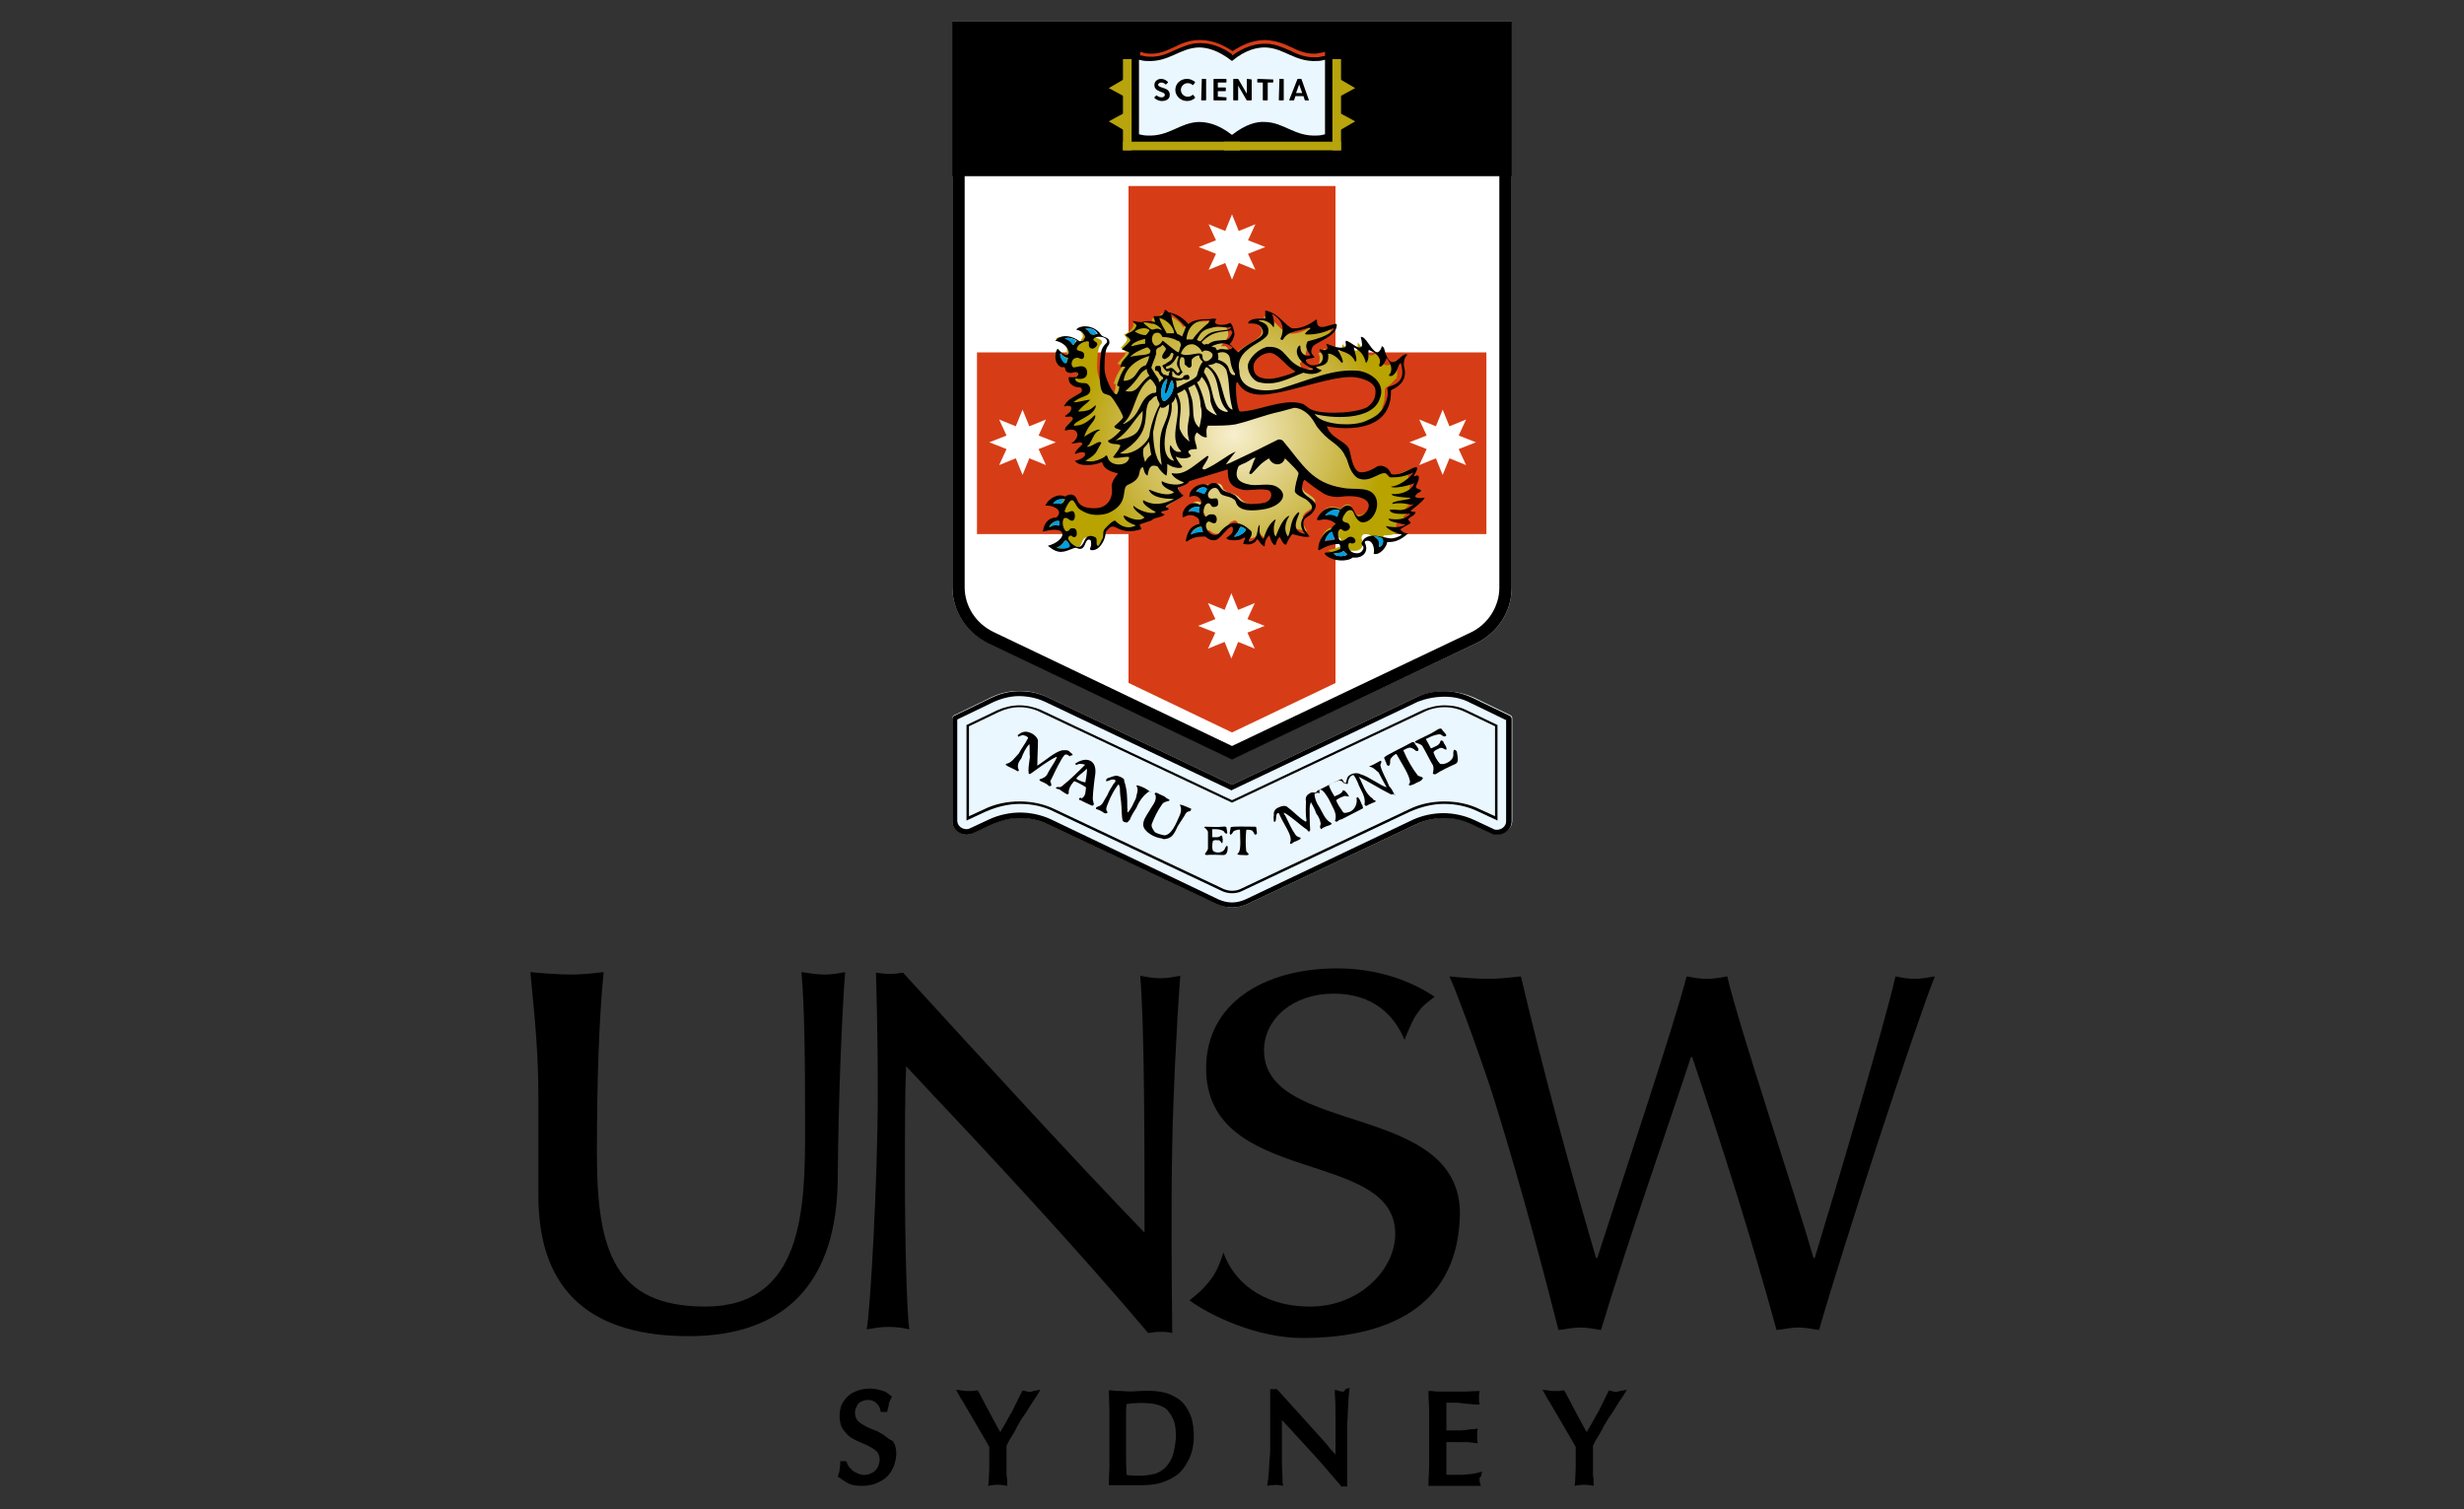 <?xml version="1.0" encoding="UTF-8"?> <!-- Generator: Adobe Illustrator 23.1.0, SVG Export Plug-In . SVG Version: 6.00 Build 0) --> <svg xmlns="http://www.w3.org/2000/svg" xmlns:xlink="http://www.w3.org/1999/xlink" id="Layer_1" x="0px" y="0px" viewBox="0 0 400 245" style="enable-background:new 0 0 400 245;" xml:space="preserve"><rect x="0" y="0" width="400" height="245" fill="#333333" stroke="none"/> <style type="text/css"> .st0{fill:#FFFFFF;} .st1{clip-path:url(#SVGID_2_);fill:#D63D16;} .st2{fill:#EBF7FE;} .st3{fill-rule:evenodd;clip-rule:evenodd;fill:url(#SVGID_3_);} .st4{fill-rule:evenodd;clip-rule:evenodd;fill:url(#SVGID_4_);} .st5{fill-rule:evenodd;clip-rule:evenodd;fill:url(#SVGID_5_);} .st6{fill-rule:evenodd;clip-rule:evenodd;} .st7{fill:#009FE3;} .st8{fill:#B8A40C;} .st9{fill:#D63D16;} </style> <g> <g> <path d="M143.4,232.9c-0.5-0.3-1-0.6-1.6-0.8c-0.5-0.2-1-0.4-1.5-0.7c-0.4-0.2-0.8-0.5-1.1-0.8c-0.2-0.3-0.4-0.7-0.4-1.2 c0-0.3,0-0.6,0.2-0.9c0.1-0.3,0.2-0.5,0.4-0.7c0.2-0.2,0.4-0.3,0.7-0.4c0.5-0.2,1.2-0.2,1.6,0c0.2,0.1,0.4,0.2,0.6,0.4 c0.2,0.2,0.3,0.3,0.4,0.5c0.1,0.2,0.2,0.4,0.2,0.6l0.1,0.3h1l0.1-0.4c0.1-0.4,0.2-0.7,0.2-1c0.1-0.2,0.2-0.5,0.3-0.7l0.2-0.4 l-0.3-0.2c-0.4-0.4-0.9-0.7-1.5-0.8c-1.1-0.4-2.7-0.4-3.9,0.1c-0.6,0.2-1.1,0.5-1.5,0.9c-0.4,0.4-0.8,0.9-1,1.4 c-0.2,0.5-0.3,1.1-0.3,1.8c0,0.9,0.2,1.7,0.6,2.2c0.4,0.5,0.8,1,1.3,1.3c0.5,0.3,1.1,0.6,1.6,0.8c0.5,0.2,1,0.4,1.5,0.7 c0.4,0.2,0.8,0.5,1.1,0.8c0.2,0.3,0.4,0.7,0.4,1.2c0,0.4-0.1,0.7-0.2,1c-0.1,0.3-0.3,0.6-0.5,0.8c-0.2,0.2-0.5,0.4-0.8,0.5 c-0.6,0.3-1.4,0.3-2,0c-0.3-0.1-0.6-0.3-0.8-0.4c-0.2-0.2-0.4-0.4-0.6-0.6c-0.2-0.2-0.3-0.5-0.4-0.7l-0.1-0.3h-1l0,0.4 c0,0.4-0.1,0.7-0.1,1c0,0.2-0.1,0.5-0.2,0.8l-0.1,0.3l0.3,0.2c0.4,0.3,0.9,0.6,1.4,0.9c0.6,0.3,1.3,0.4,2.2,0.4 c0.8,0,1.6-0.1,2.3-0.4c0.7-0.3,1.3-0.6,1.8-1.1c0.5-0.5,0.8-1,1.1-1.7c0.2-0.6,0.4-1.3,0.4-2c0-0.9-0.2-1.6-0.6-2.1 C144.4,233.7,143.9,233.3,143.4,232.9z"></path> <path d="M166.4,225.8l-0.4-0.1l-0.2,0.4c-0.3,0.6-0.6,1.2-0.9,1.8c-0.3,0.6-0.6,1.3-1,1.9c-0.3,0.6-0.7,1.2-1,1.8 c-0.2,0.3-0.4,0.6-0.5,0.9c-0.6-1-1.1-2-1.6-2.9c-0.6-1.2-1.3-2.4-1.9-3.6l-0.2-0.3l-0.9,0.1c-0.3,0-0.7,0-1,0l-1.6-0.2l0.5,0.9 c0.1,0.2,0.3,0.6,0.6,1l3.8,6.5c0.2,0.4,0.4,0.7,0.5,0.9c0,1.1,0,2.1,0,3.1c0,1-0.1,1.9-0.1,2.6l-0.1,0.6l0.6-0.1 c0.6-0.1,1.3-0.1,1.9,0l0.6,0.1l0-0.6c0-0.3,0-0.7-0.1-1.1c0-0.5,0-1,0-1.6s0-1.1,0-1.7c0-0.5,0-1.1,0-1.5 c0.2-0.4,0.4-0.9,0.7-1.3c0.3-0.5,0.7-1.1,1-1.8c0.4-0.7,0.8-1.4,1.4-2.2c0.5-0.8,1.1-1.8,1.8-2.8l0.6-1l-1.1,0.2 C167.1,226,167.2,226,166.4,225.8z"></path> <path d="M192.1,227.8L192.1,227.8c-0.6-0.7-1.4-1.1-2.3-1.5c-1.3-0.5-3.1-0.6-4.8-0.5c-1,0.1-2,0.1-3,0c-0.5,0-1,0-1.5-0.1l-0.5,0 l0.1,3.3c0,0.9,0,1.8,0,2.7v3.6c0,0.9,0,1.8,0,2.7s-0.1,1.8-0.1,2.6l0,0.5l0.5,0c0.4,0,0.9,0,1.3,0h1.4c0.4,0,0.9,0,1.3,0 c1.3,0,2.6,0,4-0.4c0.9-0.3,1.8-0.7,2.6-1.3c0.8-0.6,1.4-1.5,1.9-2.5c0.5-1,0.8-2.3,0.8-3.7c0-1.1-0.1-2.1-0.4-3.1 C193.1,229.3,192.7,228.5,192.1,227.8z M190.3,236.5c-0.3,0.8-0.8,1.4-1.3,1.9c-0.5,0.4-1.1,0.8-1.8,0.9c-1.2,0.3-2.4,0.3-3.6,0.2 c-0.3,0-0.5,0-0.7-0.1c-0.1-1.3-0.1-2.7-0.1-4v-3.6c0-0.7,0-1.5,0-2.2c0-0.6,0-1.1,0.1-1.7c0.3,0,0.6-0.1,1-0.1 c1.2-0.1,2.7-0.1,3.9,0.2c0.6,0.2,1.2,0.4,1.6,0.8s0.8,1,1.1,1.7c0.3,0.7,0.4,1.7,0.4,2.8C190.8,234.6,190.6,235.6,190.3,236.5z"></path> <path d="M218,225.9c-0.2,0-0.3,0-0.6-0.1l-0.7-0.2l0,0.7c0.1,1.2,0.1,2.5,0.1,3.9c0,1.4,0,2.8,0,4.3v1.6c-0.4-0.4-0.9-0.9-1.3-1.5 l-2.6-2.9c-0.9-1-1.9-2.1-2.8-3.1l-2.8-3.1h-1.1l0,0.5c0,0.5,0,1.2,0,2.1c0,1,0,2.1,0,3.5c0,0.5,0,1,0,1.6l0,1.8 c0,0.6,0,1.2-0.1,1.8l-0.1,1.7c0,0.5-0.1,1-0.1,1.3c0,0.4-0.1,0.6-0.1,0.7l-0.1,0.7l0.7-0.1c0.4,0,0.9-0.1,1.3,0l0.6,0.1l-0.1-0.6 c0-0.1,0-0.3,0-0.6l-0.1-2.5c0-0.5,0-1,0-1.4l0-1.4c0-0.4,0-0.8,0-1.1c0-1.1,0-2,0-2.7c0-0.1,0-0.2,0-0.4c1.5,1.6,3,3.3,4.5,4.9 c1.8,1.9,3.4,3.9,5,5.7l0.1,0.2h1v-1.2c0-0.3,0-0.7,0-1.2l0-3c0-0.5,0-1,0-1.5v-1.3c0-0.4,0-0.9,0-1.6s0.1-1.3,0.1-2.1 c0-0.7,0.1-1.3,0.1-2c0-0.6,0.1-1.1,0.1-1.4l0.1-0.7l-0.7,0.2C218.3,225.9,218.1,225.9,218,225.9z"></path> <path d="M240.4,239.7l0.2-0.8l-0.8,0.2c-0.3,0.1-0.7,0.1-1.1,0.2c-0.4,0-0.9,0.1-1.4,0.1c-0.5,0-1,0-1.5,0h-1c0-0.2,0-0.4,0-0.7 c0-0.5,0-1.2,0-2v-2.1c0-0.2,0-0.3,0-0.5c0.2,0,0.3,0,0.5,0l1.3,0c0.5,0,0.9,0,1.4,0c0.5,0,0.9,0.1,1.2,0.1l0.7,0.1l-0.1-0.7 c0-0.2,0-0.4,0-0.5c0-0.2,0-0.4,0-0.6l0.1-0.6l-0.7,0.1c-0.3,0-0.6,0-0.9,0.1l-1.1,0.1c-0.4,0-0.8,0-1.3,0c-0.3,0-0.7,0-1.1,0 c0-0.2,0-0.4,0-0.7c0-0.5,0-1.1,0-1.6c0-0.5,0-1,0-1.4c0-0.3,0-0.5,0-0.8c0.5,0,0.9,0,1.2,0c0.5,0,0.9,0,1.3,0.1l1.1,0.1 c0.4,0,0.8,0.1,1.2,0.1l0.6,0l-0.1-0.6c0-0.2,0-0.4,0-0.5c0-0.2,0-0.4,0-0.5l0.1-0.6l-2.4,0.1c-1.2,0-2.4,0-3.6,0 c-0.6,0-1.2,0-1.8-0.1l-0.5,0l0,0.5c0,0.9,0.1,1.8,0.1,2.7c0,0.9,0,1.8,0,2.7v3.6c0,0.9,0,1.8,0,2.7c0,0.9-0.1,1.8-0.1,2.7l0,0.5 l0.5,0c0.6,0,1.2,0,1.8,0h3.7c0.6,0,1.2,0,1.8,0l0.7,0l-0.2-0.7c0-0.1,0-0.2,0-0.4c0-0.1,0-0.2,0-0.3 C240.4,239.8,240.4,239.7,240.4,239.7z"></path> <path d="M263,225.8c-0.7,0.2-0.7,0.2-1.4,0l-0.4-0.1l-0.2,0.4c-0.3,0.6-0.6,1.2-0.9,1.8c-0.3,0.6-0.6,1.3-1,1.9 c-0.3,0.6-0.7,1.2-1,1.8c-0.2,0.3-0.4,0.6-0.5,0.9c-0.6-1-1.1-2-1.6-2.9c-0.6-1.2-1.3-2.4-1.9-3.6l-0.2-0.3l-0.9,0.1 c-0.3,0-0.7,0-1,0l-1.6-0.2l0.5,0.9c0.1,0.2,0.3,0.6,0.6,1l3.8,6.5c0.2,0.4,0.4,0.7,0.5,0.9c0,1.1,0,2.1,0,3.1 c0,1-0.1,1.9-0.1,2.6l-0.1,0.6l0.6-0.1c0.6-0.1,1.3-0.1,1.9,0l0.6,0.1l0-0.6c0-0.3,0-0.7-0.1-1.1c0-0.5,0-1,0-1.6 c0-0.6,0-1.1,0-1.7c0-0.5,0-1.1,0-1.5c0.2-0.4,0.4-0.9,0.7-1.3c0.3-0.5,0.7-1.1,1-1.8c0.4-0.7,0.8-1.4,1.4-2.2 c0.5-0.8,1.1-1.8,1.8-2.8l0.6-1L263,225.8z"></path> </g> <g> <g> <path class="st0" d="M154.6,95.3V3.5h90.8v91.9c0,3.9-2.3,7.4-5.9,9.1L200,123.2l-39.6-18.9C156.9,102.7,154.6,99.1,154.6,95.3z"></path> </g> <g> <g> <defs> <path id="SVGID_1_" d="M162.2,100.8c-2.2-1.1-3.6-3.2-3.6-5.5V30.2h82.7v65.2c0,2.3-1.4,4.5-3.6,5.5L200,118.9L162.2,100.8z"></path> </defs> <clipPath id="SVGID_2_"> <use xlink:href="#SVGID_1_" style="overflow:visible;"></use> </clipPath> <polygon class="st1" points="183.2,28.6 183.2,57.2 154.6,57.2 154.6,86.7 183.2,86.7 183.2,123.2 200,123.2 216.8,123.2 216.8,86.7 245.4,86.7 245.4,57.2 216.8,57.2 216.8,28.6 "></polygon> </g> </g> <g> <path class="st2" d="M229.9,113.2L200,127.4l-29.9-14.2c-2.9-1.4-6.3-1.4-9.2,0l-6,2.9c-0.2,0.1-0.3,0.3-0.3,0.5v16.6 c0,1.7,1.8,2.8,3.4,2l3-1.4c2.9-1.4,6.3-1.4,9.2,0l27.3,12.9c1.6,0.8,3.5,0.8,5.1,0l27.3-12.9c2.9-1.4,6.3-1.4,9.2,0l3,1.4 c1.5,0.7,3.4-0.4,3.4-2v-16.6c0-0.2-0.1-0.4-0.3-0.5l-6-2.9C236.2,111.9,232.8,111.9,229.9,113.2z"></path> <path d="M234.5,113.1c1.5,0,2.9,0.3,4.2,1l5.8,2.8v16.4c0,0.9-0.8,1.4-1.5,1.4c-0.2,0-0.4,0-0.7-0.2l-3-1.4 c-1.5-0.7-3.3-1.1-5-1.1c-1.7,0-3.5,0.4-5,1.1L202.2,146c-0.7,0.3-1.4,0.5-2.2,0.5c-0.8,0-1.5-0.2-2.2-0.5L170.6,133 c-1.5-0.7-3.3-1.1-5-1.1c-1.7,0-3.5,0.4-5,1.1l-3,1.4c-0.2,0.1-0.4,0.2-0.7,0.2c-0.7,0-1.5-0.5-1.5-1.4v-16.4l5.8-2.8 c1.3-0.6,2.8-1,4.2-1s2.9,0.3,4.2,0.9l29.9,14.2l0.4,0.2l0.4-0.2l29.9-14.2C231.5,113.4,233,113.1,234.5,113.1 M234.5,112.2 c-1.6,0-3.2,0.3-4.6,1L200,127.4l-29.9-14.2c-1.5-0.7-3-1-4.6-1c-1.6,0-3.2,0.4-4.6,1.1l-6,2.9c-0.2,0.1-0.3,0.3-0.3,0.5v16.6 c0,1.3,1.1,2.2,2.3,2.2c0.3,0,0.7-0.1,1-0.2l3-1.4c1.5-0.7,3.1-1.1,4.6-1.1c1.6,0,3.2,0.3,4.6,1l27.3,12.9 c0.8,0.4,1.7,0.6,2.6,0.6c0.9,0,1.8-0.2,2.6-0.6l27.3-12.9c1.5-0.7,3-1,4.6-1c1.6,0,3.2,0.4,4.6,1.1l3,1.4c0.3,0.2,0.7,0.2,1,0.2 c1.2,0,2.3-0.9,2.3-2.2v-16.6c0-0.2-0.1-0.4-0.3-0.5l-6-2.9C237.6,112.6,236,112.2,234.5,112.2L234.5,112.2z"></path> </g> <path d="M234.5,114.8c1.2,0,2.4,0.3,3.4,0.8l4.8,2.3v14.6l-2.4-1.1c-1.8-0.9-3.8-1.3-5.8-1.3c-2,0-4,0.4-5.8,1.3l-27.3,12.9 c-0.4,0.2-0.9,0.3-1.4,0.3c-0.5,0-0.9-0.1-1.4-0.3l-27.3-12.9c-1.8-0.9-3.8-1.3-5.8-1.3c-2,0-4,0.4-5.8,1.3l-2.4,1.1v-14.6 l4.8-2.3c1.1-0.5,2.2-0.8,3.4-0.8s2.4,0.3,3.4,0.8l30.9,14.6l0.2,0.1l0.2-0.1l30.9-14.6C232.1,115.1,233.3,114.8,234.5,114.8 M234.5,114.5c-1.2,0-2.5,0.3-3.6,0.8L200,129.9l-30.9-14.6c-1.1-0.5-2.4-0.8-3.6-0.8c-1.2,0-2.5,0.3-3.6,0.8l-5,2.4v15.5l3-1.4 c1.8-0.8,3.7-1.3,5.7-1.3c1.9,0,3.9,0.4,5.6,1.3l27.3,12.9c0.5,0.2,1,0.3,1.5,0.3c0.5,0,1.1-0.1,1.5-0.3l27.3-12.9 c1.8-0.8,3.7-1.3,5.6-1.3c2,0,3.9,0.4,5.7,1.3l3,1.4v-15.5l-5-2.4C236.9,114.7,235.7,114.5,234.5,114.5L234.5,114.5z"></path> <rect x="154.6" y="3.5" width="90.8" height="25.1"></rect> <g> <g> <g id="Gold_Fill_19_"> <radialGradient id="SVGID_3_" cx="36210.836" cy="44438.969" r="0" gradientTransform="matrix(8.000000e-02 0 0 -7.730000e-02 -2723.186 3492.292)" gradientUnits="userSpaceOnUse"> <stop offset="0" style="stop-color:#F7EFCE"></stop> <stop offset="0.751" style="stop-color:#C7B23A"></stop> <stop offset="0.969" style="stop-color:#B8A300"></stop> </radialGradient> <path class="st3" d="M173.7,57.2L173.7,57.2L173.7,57.2z"></path> <radialGradient id="SVGID_4_" cx="36543.305" cy="44266.328" r="323.474" gradientTransform="matrix(8.000000e-02 0 0 -7.730000e-02 -2723.186 3492.292)" gradientUnits="userSpaceOnUse"> <stop offset="0" style="stop-color:#F7EFCE"></stop> <stop offset="0.751" style="stop-color:#C7B23A"></stop> <stop offset="0.969" style="stop-color:#B8A300"></stop> </radialGradient> <path class="st4" d="M178.2,88.7C178.3,88.7,178.3,88.7,178.2,88.7l0.2-0.1c0,0,0,0,0,0l0.1-0.1c0.1-0.1,0.2-0.2,0.2-0.3 l0.1-0.2l0.3,0.1l-0.3-0.2l0.1-0.2l0.4,0.1l-0.3-0.2l0.1-0.2l0.4,0.1l-0.3-0.1l0.2-0.7c0-0.1,0-0.2,0-0.2 c0-0.1,0.1-0.5,0.3-0.7c0-0.1,0.1-0.1,0.2-0.2l0.2-0.2c0,0,0,0,0,0l0.2-0.1l0,0c0,0,0.1,0,0.1-0.1l0,0c0,0,0,0,0,0l0.1,0 c0,0,0,0,0.1,0h0c0,0,0.1,0,0.1,0c0.4-0.1,0.7,0.1,1.1,0.2c0.4,0.2,1,0.5,1.9,0.5c0.4,0,0.9-0.1,1.4-0.2 c-0.1-0.2-0.2-0.6,0.1-0.8l0.1,0l0.4-0.1c0.4-0.1,0.9-0.3,1.4-0.5c0.4-0.3,0.8-0.4,1.2-0.5c0.2,0,0.3-0.1,0.4-0.1 c-0.1-0.1-0.2-0.2-0.2-0.4v-0.2l0.1-0.1c0.2-0.1,0.4-0.2,0.7-0.2c0,0,0.1,0,0.1,0c-0.1-0.1-0.1-0.2-0.1-0.3 c0-0.3,0.3-0.5,1.5-1.2c0.3-0.2,0.9-0.5,1.2-0.7c-0.3-0.3-0.6-0.8-0.7-1.1c-0.1-0.4,0.1-0.6,0.3-0.7l0.2-0.1 c0.5-0.2,1.2-0.4,1.5-0.8l0.1-0.1l0.1,0c0.2,0,0.5-0.2,1-0.3c1.5-0.4,4-1.2,5.2-1.6l0.5-0.2v0.7l-0.3,0v0h0.3l0,0.5 c0,0,0,0.1,0,0.1l0,0.2c0,0.1,0,0.1,0,0.1v0c0.1,0.4,0.2,0.6,0.4,0.8l0.2,0.2c0.3,0.3,0.7,0.5,1.5,0.6c0.2,0,0.4,0,0.7,0 c0.3,0,0.7,0,1,0c0.7,0,1.4-0.1,2.1,0c0.6,0,1.1,0.4,1.2,1c0.1,0.7-0.3,1.5-1.3,1.8c-0.9,0.2-1.7,0.2-2.5,0.2h0 c-1.4-0.1-1.8-0.6-2.4-1.2l-0.1-0.1c-0.1-0.1-0.1-0.1-0.5-0.3c-0.2-0.1-0.4-0.2-0.6-0.2c-0.3-0.1-0.6-0.2-0.9-0.4 c-0.1-0.1-0.2-0.1-0.3-0.2c-0.1-0.1-0.2-0.2-0.2-0.3l0-0.1c-0.2-0.4-0.4-0.6-0.7-0.6c-0.3,0-0.5,0.1-0.7,0.3l-0.2,0.2l-0.2-0.2 c-0.6-0.3-1.5-0.1-2.1,0.5c-0.2,0.2-0.3,0.4-0.3,0.5c0,0,0.1,0,0.1,0c0.1,0,0.1,0,0.2,0h0c0,0,0.1,0,0.1,0l0.2,0 c0,0,0.1,0,0.2,0h0l0,0c0,0,0.1,0,0.2,0.1l0,0c0,0,0.1,0,0.1,0.1c0.1,0,0.1,0.1,0.1,0.1l0,0c0,0,0.1,0.1,0.1,0.1l0,0 c0,0,0.1,0.1,0.1,0.1l0.1,0.1v0c0,0,0,0,0,0l0,0c0,0,0.1,0.1,0.1,0.2l0,0c0,0.1,0.1,0.3,0,0.5c0,0.2-0.2,0.6-0.6,0.6 c-0.1,0-0.2,0-0.3-0.1c-0.2-0.1-0.4-0.2-0.6-0.2c-0.7,0-1.2,0.6-1.4,1.1c0,0.1-0.1,0.2-0.1,0.3c0.7-0.3,1.5-0.2,2.2,0.2 c0.6,0.3,0.6,0.9,0.6,1.3v0.3l-0.4,0.1c-1,0.3-1.5,0.6-1.8,1.9c0.9-0.5,1.9-0.5,2.7-0.5h0.2l0.1,0.1c0.5,0.5,1.1,0.6,1.5,0.3 c0.4-0.3,0.8-0.8,1.2-1.1c0.4-0.5,0.6-0.7,0.9-0.8l0,0c0.1,0,0.2-0.1,0.3-0.1c0.1,0,0.3,0,0.5,0.3c0.2,0.3,0.1,0.8,0,0.9 c-0.1,0.4-0.4,0.7-0.8,1c0.1,0,0.2,0.1,0.4,0.1c0.5,0,0.9,0,1.2-0.2c0.1,0,0.1,0,0.1-0.1c0.1,0,0.2-0.1,0.2-0.1 c0.1-0.1,0.2-0.1,0.4-0.1l0.1,0c0.1,0,0.2,0.1,0.3,0.2c0.1,0.1,0.1,0.3,0,0.5c0,0.1-0.1,0.2-0.1,0.4c0.7,0,1.2-0.2,1.4-0.6 l0.2-0.4l0.4,0.4c0.1,0.1,0.3,0.3,0.4,0.4c0.1,0.1,0.2,0.2,0.2,0.3c0.1-0.5,0.3-1.1,0.9-1.4l0.6-0.4v0.7c0,0.2,0.2,0.7,0.4,1 c0.1-0.2,0.2-0.5,0.3-0.7c0,0,0.3-0.4,0.6-0.4l0,0c0.3,0,0.5,0.3,0.7,0.6c0.1,0.1,0.2,0.3,0.3,0.5c0.3-0.6,0.7-1.3,0.9-1.5 l0.1-0.1l0.2,0c0.1,0,0.3,0.1,0.4,0.1c0.5,0.1,1.1,0.3,1.5,0.3c-0.5-0.7-0.7-1.1-0.7-2c0-0.1,0-0.1,0-0.2c0-0.1,0-0.1,0-0.2 c0.2-0.4,0.5-0.7,0.9-0.9l0.1-0.1c0.2-0.1,0.4-0.2,0.5-0.4c0.4-0.5,0.5-0.7,0.5-1.1c-0.1-0.4-0.5-0.7-1-1 c-0.2-0.2-0.5-0.3-0.7-0.5c-1-1-0.2-2.5-0.2-2.5c0.1-0.1,0.1-0.2,0.2-0.3l0.2-0.2l0.2,0.2c0.9,0.7,1.7,1.3,2.6,1.9 c0.7,0.5,1.5,0.8,2.5,0.8c0.3,0,0.5,0,0.8-0.1c0.3,0,0.7-0.1,1-0.1c1.7,0,3.6,0.5,3.6,2c0,0.9-1,2.1-2,2.1c-0.1,0-0.2,0-0.3,0 l-0.1,0l-0.1,0c-0.4-0.2-0.5-0.6-0.7-1c-0.2-0.4-0.3-0.7-0.6-0.7l-0.1,0c-0.2-0.1-0.6,0.1-1,0.5l-0.2,0.2l-0.2-0.1 c-1.3-0.5-2.4-0.2-3.1,1.1c0,0,0,0,0,0c0.2,0,0.4-0.1,0.7-0.1c0.8,0,1.5,0.3,2,0.8l0.1,0.1v0.1c0,0.2-0.2,0.4-0.2,0.4 c-0.1,0.1-0.3,0.2-0.6,0.7l-0.1,0.1l-0.2,0c-0.7,0.1-1.5,1.2-1.7,2.4c0.8-0.4,1.8-0.8,3-0.8h0.2l0.1,0.1c0.2,0.3,0.2,0.8,0.2,1 v0.2l-0.2,0.1c-0.7,0.3-1.4,0.5-2,0.6c0.5,0.4,1.3,0.6,2.1,0.6c0.7,0,1.3-0.2,1.5-0.4l0.1-0.1l0.2,0c0.8,0.1,1.3-0.1,1.6-0.6 c0.2-0.4,0.2-0.8,0-1.2c-0.1-0.2-0.1-0.4,0-0.6c0.1-0.2,0.3-0.3,0.5-0.3c0.1,0,0.2,0,0.2,0c0.4,0,0.7,0.2,0.9,0.4 c0.3,0.4,0.5,1.1,0.5,1.7c0.3,0,0.7-0.3,1-0.7l0,0c0.1-0.1,0.1-0.2,0.2-0.3c0.1-0.2,0.2-0.4,0.2-0.6l0-0.3h0.3 c0.9,0,1.6-0.1,2.6-0.8c-0.2-0.1-0.3-0.2-0.5-0.3l-0.1,0c-0.1-0.1-0.4-0.4-0.2-0.7l0,0c0.1-0.2,0.4-0.4,0.9-0.6 c0.2-0.1,0.4-0.2,0.5-0.3c-0.1-0.1-0.3-0.3-0.3-0.5V84l0-0.1c0.1-0.2,0.4-0.4,0.7-0.6c0.1,0,0.2-0.1,0.2-0.1 c-0.3-0.1-0.5-0.2-0.5-0.5v-0.2l0.1-0.1c0.1-0.1,0.2-0.2,0.4-0.4c0.3-0.2,0.7-0.6,1.1-0.9l0,0c-0.5,0-0.9-0.1-1.1-0.4l-0.2-0.2 l0.1-0.2c0.2-0.4,0.4-0.6,0.7-0.7c-0.1,0-0.3-0.1-0.4-0.2l0,0l0,0c-0.2-0.3,0-0.7,0.2-1c0.1-0.2,0.2-0.5,0.2-0.8h0 c0,0-0.1,0-0.1,0c-0.3,0.1-0.5,0-0.6-0.2c-0.1-0.2,0-0.5,0.2-0.8c0.1-0.1,0.2-0.3,0.2-0.5c-0.3,0.1-0.6,0.3-0.9,0.4 c-0.7,0.3-1.5,0.7-2.4,0.7c-0.1,0-0.3,0-0.4,0l-0.1,0l-0.1-0.2c0,0-0.1-0.1-0.1-0.2c-0.2-0.4-0.4-0.9-1.3-0.9 c-0.1,0-0.1,0-0.2,0.1c-0.8,0.5-1.9,1.1-2.7,1.1c-0.2,0-0.5,0-0.7-0.1l-0.1,0c0,0-0.1,0-0.1-0.1c0,0-0.1-0.1-0.1-0.1 c-0.5-0.5-0.8-1.3-1-2.1c0-0.1,0-0.2-0.1-0.4c-0.1-0.4-0.3-1.2-0.4-1.4c-0.3-0.4-0.8-0.8-1.3-1.1c-0.8-0.6-1.8-1.2-2.2-2.3l0,0 c0,0,0-0.1-0.1-0.2l-0.2-0.6l3.2,0.4l0.5,0l2.2-0.2l1.4-0.4l1.2-0.6l0.7-0.6l0.7-0.9l0-0.1c0,0,0-0.1,0-0.1l0-0.1 c0,0,0-0.1,0-0.1l0.2-0.4c0,0,0-0.1,0-0.1c0,0,0-0.1,0-0.1l0.1-0.2c0,0,0-0.1,0-0.1l0.1-1l0-0.6v-0.1c0-0.2,0.1-0.4,0.2-0.5 l0,0l0.3-0.2c0.1-0.1,0.2-0.1,0.3-0.2l0.2-0.2c0.1,0,0.1-0.1,0.2-0.2c0,0,0.1-0.1,0.1-0.1l0.1-0.1c0,0,0.1-0.1,0.1-0.1 c0,0,0.1-0.1,0.1-0.1l0,0c0,0,0,0,0.1-0.1l0.3,0.2l-0.3-0.2c0,0,0,0,0.1-0.1l0.3,0.2l-0.3-0.2c0,0,0-0.1,0.1-0.1l0.3,0.1 l-0.3-0.2c0-0.1,0.1-0.2,0.1-0.3v0c0,0,0-0.1,0-0.1l0,0c0,0,0-0.1,0-0.1l0-0.1c0,0,0-0.1,0-0.1c0-0.1,0-0.1,0-0.2v0 c0,0,0-0.1,0-0.1v-0.1c0,0,0-0.1,0-0.1v0c0-0.1,0-0.1,0-0.2l0-0.1c0-0.1-0.1-0.3-0.1-0.5v0c0,0,0-0.1,0-0.2v0c0,0,0-0.1,0-0.1 c0-0.1,0-0.1,0-0.2v0c0-0.1,0-0.1,0-0.2v0c0-0.1,0-0.1,0-0.2c0,0,0,0,0,0c0,0-0.1,0.1-0.1,0.1c-0.4,0.4-0.9,0.8-1.4,0.8 c-0.7,0-1.3-0.7-1.7-2.2c-0.2,0.3-0.5,0.6-0.9,0.6h-0.1c0,0-0.1,0-0.1,0l0,0c-0.6-0.2-1-0.9-1.5-1.5c-0.1-0.2-0.3-0.4-0.5-0.6 l0,0.3c0,0,0,0,0,0.1v0.1V56c0,0,0,0,0,0.1c0,0,0,0,0,0.1c0,0,0,0,0,0.1c0,0,0,0.1,0,0.1c0,0,0,0,0,0.1s0,0,0,0.1l0,0.1 c0,0,0,0-0.1,0.1l0,0.1c0,0,0,0-0.1,0l-0.1,0c0,0,0,0-0.1,0c0,0,0,0-0.1,0c0,0,0,0-0.1,0c-0.1,0-0.2,0-0.2,0l-0.1,0 c0,0,0,0-0.1,0l-0.7-0.4l-0.1-0.1l0.2-0.3l-0.2,0.3l-0.6-0.4l0.1-0.3l-0.2,0.3l0,0c0,0.2,0,0.6-0.3,0.9l-0.1,0.1l-0.1,0 c-0.2,0-0.4,0-0.7,0c-0.8,0-1.3-0.2-1.8-0.4l0,0.1c0,0.2-0.1,0.3-0.2,0.4l0,0c-0.2,0.1-0.4,0.2-0.7,0.2 c0.2,0.3,0.3,0.7,0.2,1.3l0,0.1c0,0.1-0.1,0.2-0.1,0.2c0,0,0,0,0,0.1l0,0.1c0,0,0,0,0,0.1l0,0.1l0,0c0,0,0,0,0,0l0,0l-0.3-0.2 l0,0l0.2,0.3c0,0-0.1,0.1-0.1,0.1l-0.5,0.3l-0.3,0.1c0,0,0,0-0.1,0l0,0c0,0,0,0-0.1,0h0c0,0-0.1,0-0.1,0c-0.1,0-0.1,0-0.1,0 l-0.2,0l-0.4,0c0,0-0.1,0-0.1,0c-0.1,0-0.1,0-0.1,0l-0.2-0.1c0,0-0.1,0-0.1,0l0,0c0,0,0,0-0.1,0c0,0,0,0,0,0c0,0,0,0-0.1,0 l-0.1-0.1c0,0,0,0-0.1-0.1l0,0c0,0,0,0,0-0.1c0,0,0,0,0-0.1c0,0,0-0.1-0.1-0.1c-0.1-0.1-0.1-0.3,0-0.4c0.2-0.3,0.6-0.4,1.1-0.5 c0,0,0,0,0,0c-0.2-0.3-0.4-0.7-0.1-1.5c0.1-0.5,0.8-0.9,1.6-1.3c1-0.6,2.2-1.2,2.4-2.1c-0.2,0-0.4,0.1-0.6,0.2 c-0.4,0.1-0.9,0.3-1.4,0.3c-0.4,0-0.7-0.1-0.9-0.3c-0.2-0.2-0.3-0.4-0.3-0.7c-1.3,0.9-2.6,1.3-3.7,1.1l-0.1,0 c-0.6-0.2-1-0.6-1.6-1.2c-0.6-0.6-1.3-1.3-2.3-1.6V52h-0.4c-0.7,0-1.3,0-1.8,0.1c0.8,0.1,1.4,0.4,1.8,1.4 c0.3,0.9-0.7,1.5-1.8,2.2c-0.8,0.4-1.7,1-2.3,1.7l-0.2,0.2l-0.3-0.2c-0.3-0.2-0.6-0.5-0.9-0.8c-0.1-0.2-0.3-0.4-0.4-0.4h-0.7 l0.5-0.6c0.4-0.5,0.7-0.9,0.7-1.3c0-0.5-0.2-1-0.3-1.1c-0.1-0.1-0.1-0.2-0.2-0.3c-0.4,0.2-0.8,0.2-1.3,0.2 c-0.7,0-1.2-0.2-1.4-0.6c0-0.1-0.1-0.2,0-0.4c-0.1,0-0.2,0-0.3,0.1l-0.1,0c-1.2,0-2.5,0-3.4,0.7l-0.3,0.2l-0.2-0.3 c-0.7-0.9-1.9-1.6-3-1.8l-0.1,0l-0.1-0.1c0,0-0.1-0.1-0.1-0.1c-0.3,0.6-0.8,0.9-1.6,0.9c0,0,0,0.1,0,0.1c0,0.2,0.1,0.3,0.1,0.4 v0.5l-0.5-0.2c0,0-0.4-0.2-1-0.2c-0.3,0-0.7,0-1,0.2l-0.1,0h-0.1c-0.2,0-0.3,0-0.5,0c0,0.1,0.1,0.2,0.1,0.2v0.1 c-0.2,0.8-0.9,1.2-1.5,1.5c0,0-0.1,0-0.1,0c0.2,0.1,0.3,0.3,0.5,0.6c0.2,0.3-0.1,0.7-1,1.6c0,0,0,0,0,0c0.2,0,0.3,0.1,0.4,0.2 c0.5,0.2,0.4,0.6,0.4,0.7c-0.2,0.4-0.4,0.6-0.7,0.9c-0.2,0.3-0.5,0.5-0.6,0.8c0.2,0,0.3,0,0.5,0.1l0.4,0.2l-0.3,0.3 c0,0.1-0.1,0.1-0.1,0.2c-0.4,0.6-0.8,1.3-1.1,2.4l0.3,0l0,0.3c0,0.6-0.2,1.1-0.4,1.5l0,0.1l0,0c-0.1,0.1-0.2,0.1-0.3,0.1 c-0.6,0-1.2-1-1.5-1.7c-0.2-0.5-0.8-1.8-0.8-3c0-3,0.4-3.5,0.7-3.8c0.1-0.1,0.1-0.1,0.1-0.2c0-0.3-0.1-0.4-0.5-0.6 c-0.3-0.1-0.6-0.2-0.8-0.6c-0.4-0.7-1.3-1.2-2.2-1.2c-0.2,0-0.4,0-0.6,0.1c0.3,0.1,0.6,0.4,0.9,0.9c0.2,0.4,0,0.7-0.1,0.8 c-0.1,0.1-0.1,0.1-0.1,0.1v0.4h-0.3c-0.1,0-0.2,0-0.3,0c-0.2,0.1-0.5,0.1-0.7-0.1c-0.4-0.3-1.2-0.7-1.9-0.7 c-0.4,0-0.7,0.1-0.9,0.3l-0.1,0.3l0.1-0.3l0.3,0.1c0,0,0.1,0,0.1,0c0,0,0.1,0,0.1,0l0.1,0c0,0,0.1,0,0.1,0.1l0.2,0.2 c0,0,0.1,0,0.1,0.1l0.1,0.1c0,0,0.1,0.1,0.1,0.1c0,0,0,0,0.1,0.1c0,0,0,0.1,0.1,0.1l0.1,0.1c0,0,0,0.1,0.1,0.1 c0,0,0,0.1,0.1,0.1c0,0,0,0.1,0.1,0.1c0,0,0,0.1,0,0.1c0,0,0,0.1,0,0.1l0,0.1c0,0,0,0.1,0,0.1l0,0.2c0,0.1,0,0.2,0,0.4l0,0 c0,0,0,0,0,0.1c0,0,0,0,0,0.1c0,0,0,0,0,0.1c0,0,0,0,0,0l0,0c0,0,0,0,0,0l-0.1,0.1c0,0,0,0-0.1,0c0,0,0,0-0.1,0l-0.1,0 c0,0,0,0-0.1,0l-0.1,0l-0.2,0c0,0,0,0-0.1,0c0,0,0,0,0,0l-0.1,0c0,0,0,0,0,0l-0.3-0.2l0.2-0.3l-0.2,0.3l-0.1-0.1c0,0,0,0,0,0 l-0.2-0.1l0.2-0.3l-0.2,0.3l0,0l0.2-0.3l-0.3,0.3l0,0l0.2-0.3l-0.3,0.2l0,0c0,0.1,0,0.2-0.1,0.3l0,0.1c0,0.6,0.1,1.4,0.8,1.6 c0,0,0.1,0,0.1,0s0.1,0,0.1,0c0.4,0,0.5,0.4,0.6,0.6c0,0.1,0,0.2,0.1,0.2c0,0,0,0,0.1,0l0.1,0c0,0,0,0,0.1,0c0,0,0,0,0.1,0 c0.1,0,0.2,0,0.2,0c0,0,0.1,0,0.1,0l0.5-0.1c0.1,0,0.1,0,0.1,0c0.2,0,0.4,0.1,0.5,0.2l0,0l0,0l0,0c0,0,0,0,0.1,0.1 c0,0,0.1,0.1,0.1,0.1l0,0c0,0,0,0.1,0,0.1l0,0.1c0,0,0,0.1,0,0.1v0c0,0,0,0.1,0,0.1l0,0c0,0,0,0,0,0.1l0,0c0,0,0,0.1-0.1,0.1 l0,0c0,0,0,0-0.1,0.1c0,0.1-0.1,0.1-0.2,0.2l-0.1,0.1c-0.1,0-0.1,0-0.2,0.1l-0.2,0c0,0,0,0,0,0l-0.1,0h-0.1c0,0-0.1,0-0.1,0 l-0.1,0l0-0.4l0,0l-0.1,0.4v-0.4l0,0.4h0c0,0.2,0.1,0.4,0.2,0.5c0.3,0.3,0.7,0.5,1.1,0.5c0.1,0,0.1,0,0.2,0 c0.3,0,0.5,0.2,0.6,0.4c0.1,0.3,0.1,0.8-0.2,1l-0.1,0c-0.3,0.2-0.6,0.4-0.9,0.5c-0.6,0.3-1,0.6-1.4,1c0.6,0,0.8,0.4,0.8,0.7 c0,0.5-0.2,0.8-0.4,1c0.3,0,0.5,0.1,0.6,0.3c0.4,0.4-0.1,0.9-0.5,1.3c-0.2,0.2-0.4,0.4-0.5,0.6c0.2,0,0.3,0,0.5,0 c0.7,0,1.2,0.4,1.4,1l0,0.1c0,0.4-0.1,0.7-0.3,1c0.1,0,0.3,0,0.4,0c0.4,0,0.6,0.2,0.7,0.3c0.2,0.3-0.1,0.7-0.4,1 c-0.1,0.1-0.3,0.2-0.4,0.4c0.3-0.1,0.7-0.1,1,0l0.2,0l0.1,0.1c0.1,0.3,0.1,0.6-0.1,0.9c-0.2,0.3-0.7,0.6-1.1,0.8 c0.3,0.1,0.7,0.2,1.2,0.2c0.8,0,1.7-0.2,2.2-0.4l0.4-0.2l0.1,0.4c0.2,1.1,1.3,1.3,2,1.5c0.3,0.1,0.7,0.2,0.7,0.5v0.2l-0.1,0.1 c-0.6,0.5-1,1.5-0.9,1.9l0,0.1c0.1,1.1-0.2,2-0.8,2.7c-0.6,0.6-1.4,1-2.4,1c-1.2,0-2.6-0.2-3.2-1.6c-0.3-0.8-0.8-0.9-1.4-0.4 l-0.2,0.1l-0.2-0.1c-0.2-0.1-0.4-0.1-0.6-0.1c-0.7,0-1.4,0.4-1.8,1c0.7,0.1,1.6,0.4,1.9,1.1c0.1,0.3,0.2,0.8-0.4,1.5l-0.1,0.1 h-0.2c-0.9,0-1.5,0.5-1.7,1.5c0.5-0.1,1-0.2,1.4-0.2c1.4,0,1.7,0.7,1.7,1c0.1,0.8-0.7,1.6-2,2.1c0.5,0.3,0.9,0.5,1.3,0.5 c0.4,0,0.9-0.2,1.5-0.4c0.1-0.1,0.3-0.1,0.4-0.2c0.3-0.2,0.6-0.1,0.8,0l0.1,0c0.4,0.2,0.6,0,0.8-0.6c0.1-0.3,0.2-0.5,0.4-0.7 c0.1-0.1,0.3-0.2,0.5-0.2s0.3,0.1,0.4,0.1c0.2,0.1,0.3,0.3,0.3,0.4l0,0c0,0.1,0,0.1,0,0.2c0,0.1,0,0.1,0,0.2c0,0.1,0,0.1,0,0.2 c0,0.1,0,0.1,0,0.2v0c0,0,0,0.1,0,0.1c0,0,0,0.1,0,0.1l0,0c0,0,0,0,0,0l0,0l0,0c0,0,0,0,0,0l0.1,0.3l0-0.4h0l0.1,0.3l-0.1-0.4 l0.1,0.3l-0.1-0.4l0.2-0.1l0.2,0.3l-0.2-0.3L178.2,88.7z M203.7,58c0.6-0.7,1.6-1.2,2.4-1.2c0.3,0,0.7,0.1,0.9,0.2 c0.6,0.4,1.1,0.9,1.5,1.3c0.6,0.6,1.1,1.2,1.9,1.5l0.2,0.1v0.2c0,0.2,0,0.4-1.9,1c-0.4,0.1-1.8,0.5-2.7,0.5c-2,0-2.9-0.7-3-2.3 C203.1,59.1,203.3,58.5,203.7,58z M200.4,62.1l0-0.1l0.7-0.6l0.2,0.5c0.6,1.3,1.8,1.9,3.6,1.9l0,0c0.5,0,1.1,0,1.6-0.2 c1.7-0.2,3.7-0.8,5.6-1.3c2.6-0.7,5.3-1.4,7.2-1.4c1.4,0,4.4,0.7,4.4,2.7c0,1.3-0.5,2-1.3,2.8l0,0c-1.6,1-5.5,1-5.6,1 c-0.9,0-3.4,0-4.5-0.9c-0.6-0.4-0.7-0.5-0.7-0.5c-0.5-0.2-1.1-0.3-1.7-0.3c-1.4,0-2.9,0.4-4.4,0.8c-1.4,0.4-2.8,0.7-4,0.7 c-0.1,0-0.2,0-0.4-0.2C200.5,66.5,200.2,63.2,200.4,62.1z"></path> <radialGradient id="SVGID_5_" cx="36565.418" cy="44050.125" r="0.35" gradientTransform="matrix(8.000000e-02 0 0 -7.730000e-02 -2723.186 3492.292)" gradientUnits="userSpaceOnUse"> <stop offset="0" style="stop-color:#F7EFCE"></stop> <stop offset="0.751" style="stop-color:#C7B23A"></stop> <stop offset="0.969" style="stop-color:#B8A300"></stop> </radialGradient> <path class="st5" d="M202,87.2C202,87.2,202,87.2,202,87.2L202,87.2C202,87.2,202.1,87.2,202,87.2L202,87.2z"></path> </g> <path id="Black_Outline_19_" class="st6" d="M231.3,80.8c-0.4,0-1.2,0.2-1.6-0.2c0.4-0.8,1-0.6,1-1c-0.2-0.2-0.6-0.2-0.8-0.4 c-0.2-0.4,0.6-1.1,0.4-1.9c-0.2-0.2-0.4-0.1-0.6,0c-0.6,0.2,0.8-1.2,0.2-1.5c-1.4,0.4-2.4,1.4-4,1.2c-0.2-0.2-0.4-1.3-1.8-1.4 c-0.1,0-0.2,0-0.5,0.1c-0.9,0.6-2.4,1.3-3.2,0.8c-0.5-0.4-0.8-1.2-1-2c-0.1-0.4-0.3-1.6-0.5-1.8c-0.7-1.2-2.9-1.6-3.5-3.5 c3.6,0.7,10.5,0.7,10.4-5.7c0-0.1,0-0.2,0.1-0.2c0.6-0.3,2.6-1.2,2.1-3.5c0-0.1-0.1-0.3-0.1-0.5c0-0.5,0-0.9,0.3-1.4 c0.1-0.2,0.3-0.3,0.3-0.3c-1-0.8-2.6,3.7-3.8-1c0-0.1-0.2-0.4-0.4-0.4c0,0.4-0.5,1.1-0.8,1c-1-0.4-1.8-2.7-2.6-2.5 c0.2,0.9,0.4,1.6-0.1,1.7c0,0-0.1,0-0.2,0c-0.8-0.2-1.3-0.9-2.1-1.1c-0.2,0.4,0.2,0.8-0.2,1.1c-1.4,0.2-2.2-0.4-3-0.6 c0,0.2,0.2,0.3,0.2,0.7c0,0.1,0,0.1-0.1,0.2c-0.4,0.3-0.9,0-1.1,0c0,0-0.1,0-0.1,0.1c0,0.3,0.8,0.7,0.5,1.6 c-0.1,0.3-0.2,0.4-0.2,0.4c-0.4,0.5-2,0.9-2.5-0.2c-0.2-0.4,1.2-0.4,1.4-0.6c-0.2-0.4-0.8-0.6-0.4-1.5c0.2-1,4.2-1.7,4-3.9 c-0.8-0.2-3.4,1.6-3.2-0.7c-0.2,0-0.3,0-0.3,0.1c-1,0.7-2.3,1.4-3.7,1.3c-1.2-0.4-2.2-2.5-4.4-2.9v1.3c-1.4,0-2.6,0-2.8,0.8 c1.2,0,2,0,2.4,1.2c0.4,1.2-2.4,1.8-4,3.5c-0.5-0.4-1.2-1.3-1.4-1.3c0.5-0.5,0.7-1.1,0.8-1.6c0-0.5-0.2-1-0.3-1.3 c-0.1-0.3-0.2-0.4-0.4-0.6c-1,0.6-3.2,0.4-2.2-0.6c-0.2,0-0.4-0.2-1,0c-1.2,0-2.6,0-3.6,0.8c-0.8-1-2-1.7-3.2-1.9 c-0.2-0.2-0.4-0.4-0.6-0.4c-0.2,1-0.8,1.1-1.8,1c0,0.4,0.2,0.8,0.2,1c0,0-1-0.4-2.2,0c-0.6,0-1.2-0.2-1.4-0.2 c0,0.2,0.6,0.6,0.6,0.7c-0.2,1-1.4,1.2-1.8,1.6c0.4,0.4,0.6,0.4,0.8,0.8c0.1,0.2-1.2,1.3-1.4,1.5c0.4,0.2,1.3,0.4,1.2,0.6 c-0.4,0.8-1.4,1.3-1.4,2.3c0.2,0,0.4-0.2,0.8,0c-0.6,0.7-0.9,1.6-1.3,2.7c-0.1,0.2,0,0.3,0.1,0.4c0.1,0,0.2,0,0.2,0 c0,0.6-0.2,1-0.4,1.3c-0.4,0.3-2-2.4-2-4.3c0-4.1,0.8-3.3,0.8-4.1c0-1-1-0.7-1.4-1.3c-0.8-1.3-3-1.8-4-0.8c0.6,0.2,1,0.2,1.4,1 c0.2,0.4-0.2,0.4-0.2,0.8c-0.4,0-0.6,0.2-0.8,0c-0.8-0.6-2.6-1.3-3.8,0c0.9,0.2,1.9,0.7,2.2,1.8c0,0.1,0,0.2,0,0.2 c-0.4,1-1.8-0.7-1.8-0.7c-0.6,0.7-0.6,2.5,0.6,3c0.1,0,0.3,0,0.3,0c0.4-0.1,0.2,0.4,0.5,0.7c0,0,0.3,0.2,0.4,0.2 c0.3,0.1,0.7,0,1-0.1c0.2,0,0.3,0,0.4,0.1c0.2,0.1,0.2,0.3,0,0.5c0,0-0.1,0.2-0.3,0.2c-0.4,0.1-0.7,0-1.1,0c0,0-0.1,0.7,0.3,1.1 c0.4,0.4,0.9,0.6,1.5,0.6c0.4,0,0.4,0.6,0.2,0.8c-1.2,0.8-2.2,1-2.8,2.3c0.6-0.2,1.2-0.2,1.2,0.2c0,0.6-0.4,0.8-0.8,1.2 c0,0-0.2,0-0.2,0.2c0.4,0.2,1-0.2,1.2,0.2c0.4,0.4-1.4,1.3-1.2,2.1c0.8-0.2,1.8-0.4,2,0.6c0,0.6-0.4,1.1-1,1.5 c0.8,0,1.6-0.4,1.8,0c0.2,0.2-1.2,1-1.2,1.7c0.6-0.2,1-0.4,1.6-0.2c0.4,0.8-1.4,1.3-1.6,1.3c0.6,1,3.2,0.8,4.4,0.2 c0.4,1.7,2.6,1.7,2.6,1.9c-0.6,0.6-1.2,1.7-1,2.3c0.2,1.8-0.8,3.3-2.8,3.3c-1.2,0-2.4-0.2-2.8-1.3c-0.4-1.1-1.2-1.1-2-0.6 c-1.2-0.6-2.8,0.4-3.2,1.5c0.8-0.2,3.2,0.6,1.8,1.9c-1,0-2,0.6-2.2,2.3c4.4-1.2,3.8,1.5,0.8,2.3c1.8,1.5,2.6,1,4.2,0.4 c0.3-0.1,0.4-0.1,0.6,0c1.2,0.5,1.2-1,1.6-1.3c0.2-0.2,0.4-0.1,0.5,0c0.1,0,0.1,0.1,0.1,0.2c0.2,0.9-0.4,1.2,0,1.4 c1.3,0.2,2.3-1.5,2.4-2.8c0-0.1,0.1-0.4,0.2-0.4c0.2-0.2,0.5-0.6,0.8-0.6c0.8-0.2,1.6,1.4,4.8,0.4c0-0.2-0.4-0.6-0.2-0.8 c0.6-0.2,1.2-0.4,1.8-0.6c0.6-0.6,1.6-0.4,2.2-1c-0.2,0-0.6-0.2-0.6-0.4c0.2-0.2,1.4-0.2,1.2-0.6c0,0-0.2,0-0.4-0.2 c-0.4-0.2,2.8-1.5,2.8-1.9c-0.2,0-1.2-1.2-0.8-1.3c0.6-0.2,1.4-0.4,1.8-1c0.6-0.2,4.6-1.4,6.2-1.9c0,1.3,0.2,2,0.7,2.5 c0.4,0.4,0.9,0.6,1.7,0.8c1.2,0.2,2.4-0.2,3.8,0c1.2,0,1.2,1.7-0.2,2.1c-0.8,0.2-1.6,0.2-2.4,0.2c-1.4-0.2-1.7-0.6-2.2-1.2 c-0.2-0.2-0.2-0.2-0.6-0.4c-0.6-0.3-1-0.3-1.5-0.6c-0.5-0.3-0.7-1.2-1.5-1.2c-0.5,0-0.8,0.2-1,0.4c-1.2-0.7-3.2,0.6-3,1.9 c0.5-0.3,1.4-0.4,1.9,0.6c0,0.1,0.1,0.1,0,0.3c0,0.2-0.2,0.4-0.3,0.3c-1.8-1-3.2,1.5-2.6,2.1c0.6-0.4,1.4-0.6,2.2,0 c0.4,0.2,0.4,0.6,0.4,1c-1.2,0.4-1.8,0.8-2.2,2.7c0,0.3,0.2,0.2,0.2,0.2c1-0.8,2-0.8,3-0.8c0.6,0.6,1.4,0.8,2,0.4 c0.8-0.6,1.6-1.8,2-1.9c0.1-0.1,0.3-0.2,0.4,0c0.1,0.2,0,0.7,0,0.7c-0.1,0.4-0.6,0.7-1,1c0,0.2,0.4,0.4,1,0.4 c0.8,0,1.2,0,1.8-0.4c0.1-0.1,0.2,0,0.2,0s0.1,0,0,0.2c-0.1,0.3-0.4,0.8-0.2,0.8c1,0.2,1.8,0,2.2-0.8c0.4,0.4,0.6,1,1.2,1.2 c0-0.6,0.2-1.4,0.8-1.8c0,0.4,0.6,1.9,1,1.5c0-0.1,0.2-0.7,0.4-1c0.1-0.1,0.2-0.2,0.2-0.2c0.2,0,0.6,1.4,1.1,1.2 c0.2-0.6,0.8-1.5,1-1.7c0.8,0.2,2,0.6,2.8,0.4c-0.8-1-1-1.3-1-2.3c0-0.8,1-1,1.4-1.5c0.4-0.5,0.6-0.8,0.6-1.3 c-0.2-0.8-1.2-1.2-1.8-1.8c-0.8-0.8-0.2-2-0.2-2.1c0.1-0.1,0.1-0.2,0.2-0.2c1,0.8,1.8,1.4,2.6,1.9c1,0.8,2.4,1,3.6,0.8 c1.4-0.2,4.2,0,4.2,1.5c0,0.8-1,1.9-1.8,1.7c-0.6-0.4-0.6-1.5-1.4-1.7c-0.4-0.2-1,0.2-1.4,0.6c-1.4-0.6-2.8-0.4-3.8,1.5 c0,0.4,0.4,0.2,0.6,0.2c0.8-0.2,1.8,0,2.4,0.6c0,0.2-0.2,0-0.8,1c-1,0.2-2,1.8-2,3.1c0,0.2,0,0.2,0.2,0.2c1-0.6,2-1,3.2-1 c0.2,0.2,0.2,0.6,0.2,0.8c-0.8,0.4-1.6,0.6-2.4,0.6c-0.2,0-0.2,0.2,0,0.4c1.2,1.1,3.6,1.1,4.4,0.4c1.8,0.2,2.6-1.1,2-2.3 c-0.1-0.2,0-0.4,0.2-0.4c1-0.2,1.4,1.1,1.2,2.1c1,0.3,2.1-1.1,2.2-1.9c1.2,0,2-0.2,3.4-1.4c-0.3,0-0.8-0.1-1-0.4 c-0.2-0.1-0.3-0.2-0.2-0.3c0.2-0.3,1.3-0.7,1.6-1c0-0.2-0.4-0.4-0.4-0.6c0.2-0.4,1.2-0.6,1.2-1.2c0,0-0.8,0-0.8-0.2 C229.5,82.5,230.9,81.5,231.3,80.8z M173.2,58.8c0,0.1-0.1,0.1-0.1,0.1c-0.6,0.1-1.1-1.4-0.9-1.6c0.2,0,0.2,0.6,1.2,0.8 C173.4,58.3,173.2,58.6,173.2,58.8z M171.9,85.3c0,0-0.1,0.1-0.2,0c-0.5-0.1-0.7-0.1-1.4,0.3c0.2-0.8,1.4-1.2,1.6-1V85.3z M194.7,83.1c0,0.2-0.1,0.1-0.2,0.1c0,0-0.2-0.1-0.3-0.1c-0.5-0.1-0.9-0.1-1.3,0c0.2-0.6,1.2-1,1.8-0.8 C194.9,82.3,194.5,82.3,194.7,83.1z M195.1,86.3c-1,0-1.2,0.2-1.8,0.4c0-0.4,1.1-1.3,1.7-1.2c0.1,0,0.1,0.1,0.1,0.1 c0,0.3,0,0.3,0.2,0.7L195.1,86.3L195.1,86.3z M215.1,87.9c0-0.4,0.6-1.5,1.2-1.5c0,0.4,0.2,0.8,0.4,1.2 C216.9,87.7,215.5,87.7,215.1,87.9z M202.5,56.8c1.2-1.1,3.4-1.8,3.4-2.9c0.2-1.5-1.4-1.7-1.6-1.8c0.6-0.4,2,0.2,2.4,1 c0.2,0.2,0.2-1.3-0.2-2.1c0,0,0.2,0,0.4,0.2c1.6,1.1,1.5,2.6,1,3.7c-0.1,0.2,0.2,0.4,0.4,0.2c0.8-1.5,2.7-1.3,4.1-1.9 c0,0,0.2,0,0.2,0c0.1,0,0.1,0.2,0.1,0.2c-0.4,0.2-0.6,0.5-0.8,0.7c0,0-0.1,0.1,0,0.1c0,0.1,0.2,0.1,0.4,0.1c2.6,0,4-1.1,4.2-1 c0,0.2-0.4,1.2-4.2,2.1c-0.8,1.2,0.6,2.2,0.4,2.3c-1,0.2-1.6-0.4-1.6-1.4c0-0.2,0-0.2-0.1-0.2c-0.1,0-0.1,0.1-0.2,0.1 c-1,1.4,0.9,3.2,2.3,3.6c0,0,0,0,0,0.2c0,0-0.3,0.1-0.6,0c-4.1-0.8-3.3-3.8-6.6-3.7c-0.1,0-0.4,0-0.5,0.1 c-1,0.3-2.4,1.4-2.8,2.7c-0.2,1.1,0.6,2.5,1.6,2.9c2.8,0.8,5-0.6,7.4-1.5c1.2,0.4,2.4,0.2,3-0.4c0,0-0.8-0.2-1-0.6 c0,0,0.3,0,0.3,0c1.3-0.2,1.9-0.6,1.7-2.1c1,0,2,1.2,2.2,1.5c0.6,0-0.4-1.7-0.6-2.1c1.2,0.4,2.2,0.6,2.8,1.9 c0.6,0-0.4-2.5-0.2-2.3c2,1,1.8,2.7,2,2.5c0.6-0.8,0.2-1.5,0.4-2.1c1.2,0.5,2.2,1.3,1.7,2.4c0,0.1,0,0.2,0,0.2 c0,0.1,0.2,0.1,0.2,0.1c0.4,0,1-1.2,1-1.4c0.6,0.8,1,1.7,0.6,2.5c-0.1,0.1-0.2,0.2-0.2,0.3c0,0,0,0.1,0,0.1c0.2,0.1,0.4,0,0.5,0 c1-0.6,0.8-1.7,1.4-2.1c0.6,2,0.2,3.2-1.7,3.8c-0.4,0.1-0.5,0.3-0.5,0.3c0.2,1,0,1.9-0.4,2.7c-0.6,1.5-1.8,2.1-3.2,2.7 c-2,0.8-6,0.6-7.6-0.6c-0.3-0.2-0.4-0.4-0.6-0.6c2.6,0.7,9.4,1.2,10.6-2.5c1-2.5-1.4-4.2-3.4-4.5c-4.2-0.4-7.8,1.4-12.8,2.9 c-2.4,0.6-6.6,0.4-6.6-2.9C200.9,58.9,201.3,57.8,202.5,56.8z M210.3,60.3c0,0.2-3,1.2-4.2,1.2c-2.2,0-2.6-1-2.6-1.9 c-0.2-1.2,2-2.9,3.4-2.1C208.1,58.2,208.9,59.5,210.3,60.3z M200.7,62.2l0.2-0.2c1,2.1,3.4,2.3,5.6,1.9c4-0.6,9.4-2.7,12.8-2.7 c1.2,0,4,0.6,4,2.3c0,1.2-0.4,1.8-1.2,2.5c-1.2,0.8-4.2,1-5.4,1c-0.9,0-3.3,0-4.3-0.8c-0.1-0.1-0.7-0.5-0.8-0.6 c-0.6-0.2-1.1-0.3-1.9-0.3c-2.8,0-6,1.5-8.4,1.5C200.9,66.8,200.5,63.4,200.7,62.2z M200.5,60.7c0,0.2,0,0.2-0.2,0.2 c-0.2,0-0.6-0.2-0.8-1c-0.2-0.8-1-1.3-1.8-1.5c0.2-0.4,0-0.7,0-1.1c0.6-0.2,1.2-0.2,1.6,0.2c0.6,0.4,0.2,1.4,1,2.9 C200.3,60.5,200.5,60.5,200.5,60.7z M193.1,71.7c-1-0.8-1.2-1.2-1.6-2.1c-0.2-1.7,0.6-3.5-0.2-5.2c0-0.2-0.4-0.6,0-0.6 c0.4-0.2,0.8-0.4,1-0.6c0.8,0.8,0.8,3.3,0.8,4.1C192.9,69,192.5,69.7,193.1,71.7z M190.6,74.8c-1.4-0.2-1.8-2.1-1.4-4.4 c0.2-1.8,1.2-2.9,1-5c0.2,0,0.6-0.6,0.6-1c1.4,2.9-1.4,6.6,1,8.9c-1.4,0.4-1.8-1.4-1.8-1C189.7,73,190.1,74,190.6,74.8z M188.6,75.5c-1.2-1.1-1.4-3.9-1.4-5.4c0.2-1,0.6-3.1,1.2-4.1c0,0,0,0.2,0.2,0.2c0.6,0,0.6-0.2,1.2-0.6 C189.7,69.4,187.5,68.8,188.6,75.5z M186.6,70.7c-0.2,1-2.4,3.3-4.8,2.9c5.8-3.5,3.4-6.4,4.8-8.5c0.4-0.2,0.6-0.8,1.2-0.8 c0,0.8,0.6,1.1,0.4,1.5C187.5,67,186.7,69.4,186.6,70.7z M186.9,73.8c-0.4,0.4-0.6,0.4-1,1.2c0,0-0.6-1.5-0.2-2.3 c0.2-0.2,0.6-0.6,0.8-1C186.7,72.3,186.7,73.2,186.9,73.8z M181.1,71.5c2.2-1.5,2.8-3.1,4.4-4.8c0,0.8,0,2.1-0.8,3.3 C183.9,71.1,181.9,71.3,181.1,71.5z M192.5,60.9c-0.2,0-0.2,0-0.4,0.2c0,0.6-1.6,0.2-1.8,0v-0.8c0.2-0.2,0.4,0.6,0.8,0.6 c0.4,0.2,0.4,0,0.8-0.4c0.2,0,0-0.2,0-0.2c-0.4-0.6-0.6-1.5-0.2-2.3c0.2,0,0.4,0,0.4,0c0.4,0.4,0,1.2,0.4,1.3 c0.2,0.2,0.4,0.4,0.6,0.4c0.6-0.2,0.2-0.8,0.4-1.4c0.2-0.2,0.6-0.6,1.2-0.6c0,0.2,0,0.4,0.2,0.6c0,0.2,0.6,0.4,0.2,0.6 c-0.4,0.6-0.6,1.3-0.8,2.1c-0.4,0.6-2,1.2-3.2,1.9c-0.2-0.2,0-0.6-0.2-1.1c0.4,0,0.8,0,1.2-0.2c0.2,0,0.8,0.2,1-0.2 C193.1,61,192.9,60.7,192.5,60.9z M189.3,63.9c0.4-0.6,0.8-2.5,1-2.1c0.8,1.5-1,3.5-1.4,3.3c-0.4,0-0.8-2.3,0.4-3.5 c0-0.2,0.2,0,0.2,0c-0.2,0.8-0.4,1.5-0.4,2.3L189.3,63.9L189.3,63.9z M191.3,59.7c0.2,0.4,0.4,0.6,0,0.8c0,0-0.2,0.2-0.2,0 l-0.6-0.6c-0.4-0.4-0.8,0-1.2,0c0-0.2,0-0.2,0-0.4c1-0.2,1.4-1,1.8-1.7h0.2C191.5,58,190.7,58.9,191.3,59.7z M194.9,57.4 c-0.6-0.2-2.4,0.6-3.2,0c0.2-0.6,0.8-1.5,1.6-1.5c0.6-0.2,1.6,0.6,1.8,1.2c0,0,0.2,0,0.4-0.2c0.4,0,0.8,0,1.2,0.4 c0.2,0.2,0.2,0.4,0,0.8c-0.2,0.2-1,1-1.4,0.2C195.1,58,195.4,57.6,194.9,57.4z M191.3,57.2c-0.6-0.2-2.4-1.9-2.6-1.9 c0,0-0.2,0.6-0.9,0.8c-0.1,0-0.3,0.1-0.4-0.1c-0.4-0.3-0.6-1.2-0.1-1.8c0.1-0.1,0.4-0.2,0.6-0.2c0.3,0,0.6,0.2,0.8,0.7 c0.8,0,1.8,0.2,2.4,0.6c0.4,0,0.6,0.4,0.6,0.8C191.5,56.4,191.5,57,191.3,57.2z M187.7,57.4c0-0.2-0.2-0.7,0.4-1 c0.2,0,0.4-0.2,0.6-0.4c0.2,0,0.4,0.4,0.6,0.6c-0.2,0.6-0.8,1-0.6,1.5c0,0,0.2,0.2,0.4,0.2c0.4-0.2,0.8-0.4,1-1h0.2 c0,0,0.2,0,0.2,0.2c0,0.2-0.2,0.6-0.2,0.7c-0.2,0.4-0.8,0.6-1,0.8c-0.2,0.2-0.6,0.2-0.6,0.4c0.2,0.4,0.4,0.6,0.6,0.8 c0.2,0.2,0.4,0,0.6,0c0,0.2-0.2,0.4-0.2,0.8c-0.2,0-0.6-0.2-0.8-0.2c-0.2-0.2-0.4-0.4-0.4-0.6c0-0.2,0-0.6-0.2-0.8h-0.6 c-0.2,0.2-0.2,0.2-0.2,0.4c0,0.2,0,0.4,0.2,0.4c0.4,0,0.4,0.4,0.6,0.6c0.2,0.4,0.8,0.4,0.4,0.8c-0.2,0-0.2,0.2-0.4,0.4 c-0.2,0-0.2-0.2-0.2-0.4c-0.4-0.6-0.8-1.2-1.2-1.9C187.1,58.9,187.5,58.2,187.7,57.4z M192.9,63c-0.2,0,0.8-0.4,1-0.6 c0.6,1,1,2.3,1,3.5c0.4,1.2,0,2.5-0.2,3.5c-1.4-1.1-0.8-3.1-1.2-4.6C193.3,64.1,193.1,63.6,192.9,63z M194.3,62 c0.2,0,0.2,0,0.4-0.2c0.2-0.2,0.4-0.8,0.4-0.6c0.8,0.8,1.4,2.3,1.4,3.9c0.4,1.7,1.2,2.3,1,2.3c-0.6-0.2-1.2-0.6-1.6-1 C195.5,65.7,195.5,64.3,194.3,62z M195.5,60.5c-0.2,0,0.2-0.8,0.2-0.8c0.2-0.2,0.4,0,0.6,0.2c2,1.8,1,5,3,6.8 c0.2,0.4-1.2,0-1.6-0.6C196.5,64.3,197.1,63,195.5,60.5z M197.9,61.6c-0.4-1-1-1.8-1.8-2.3c1.2-0.2,1.2-0.4,1.2-0.4 c0.6,0,1.4,0.4,1.8,1.2c0.6,2.1,0.2,3.3,1,6.4C198.9,66.3,198.5,63,197.9,61.6z M200.1,56.4c0,0.1-0.2,0.2-0.2,0.2 c-0.8,0.4-1.4-0.2-2.2,0.2c-0.2,0.2-0.2-0.2-0.4-0.4c-0.2,0-0.7-0.2-0.6-0.2C197.9,55.7,198.9,55.4,200.1,56.4z M200.1,53.9 c-0.2,0.5-0.5,1.2-1.1,1.3c0,0-0.3,0-0.3,0c-0.9,0.1-1.7,0-2.6,0.7c-0.2,0-0.2-0.2-0.4,0c-0.2,0.2-0.7-0.3-0.6-0.4 c2-1.9,3-1.5,4.8-1.9C199.9,53.7,199.9,53.9,200.1,53.9z M196,53.4c0.3-0.1,1.5-0.4,1.7-0.4c0.7,0,1.4,0.3,2,0.1 c0.2,0,0.2,0,0.2,0c-0.4,0.6-1,0.4-2,0.6c-1.6,0.2-2,0.6-3,1.7c-0.4,0-0.4-0.2-0.6-0.2C194.8,54.1,195.2,53.7,196,53.4z M195.4,52c0,0,0.4,0,0.5,0c0.1,0,0.5,0,0.5,0c0,0.2-0.1,0.3-0.2,0.4c-1,0.8-2,1.8-2.6,2.7h-1C192.7,53.9,193.3,52.2,195.4,52z M192.5,53.1c-0.2,0.6-0.4,1-0.6,1.5c0,0.1-0.2-0.2-0.8-0.4c-0.6-1.1-0.8-1.9-1-3.3C191.3,51.8,191.9,52.4,192.5,53.1z M190.6,54.1h-1.2c-0.4-0.8-1-1.6-1.2-2.5C189.7,52,190.6,53.3,190.6,54.1z M188.6,53.5c-0.2,0.2-0.4-0.4-1.4,0 c-0.2,0-0.4,0-0.8-0.4c-0.3-0.3-0.4-0.2-0.8-0.8C186.7,52.4,187.7,52.4,188.6,53.5z M186.6,53.7c-0.2,0.2-0.4,0.6-0.6,0.7 c-0.6,0-1.2-0.2-1.8-0.6C185.7,52.8,186.7,53.5,186.6,53.7z M183.9,55.8c0.6-0.4,1.2-0.6,2-0.8v0.8c-0.6,0-1.4,0.2-2.2,0.4 C183.5,56.3,183.8,55.9,183.9,55.8z M183.5,57.9c0.6-0.7,1.9-1.2,2.4-1.4c0.1,0,0.2-0.1,0.3-0.1c0.3,0,0.3,0.2,0.5,0.4 c0.1,0.1,0.1,0.2,0,0.3c0,0.2-0.1,0.3-0.2,0.3c-0.6,0.3-1.6,0.2-2.9,0.5C183.5,58,183.5,58,183.5,57.9z M186.6,57.8 c-0.2,0.6-0.2,0.8-0.6,1.5c-1.6,0.4-1.2,2.1-3.2,2.5c-0.2,0-0.3,0-0.4,0C182.7,59.5,184.9,58.2,186.6,57.8z M186.6,61 c-1.8,1.2-1.8,2.9-3.8,2.5c0,0-0.2,0,0-0.1c2.2-1.9,2.1-3,3.4-3.5C186.1,60.3,186.4,60.7,186.6,61z M186.7,61.5 c0.6,0.4,0.8,1,1,1.3v0.8c0,0.2-0.4,0.2-0.6,0.2c-2.4,1-1.6,3.5-4.6,5h-0.2C184.4,67,184.1,63.4,186.7,61.5z M176.9,54 c-0.2-0.3-0.4-0.5-0.7-0.6c0.8-0.2,1.6,0,2,0.8c-0.3,0-0.6,0.2-0.9,0.1C177,54.2,176.9,54.1,176.9,54z M173,54.9 c0.6-0.2,1.6,0.2,1.8,0.4c0,0-0.1,0.2-0.2,0.3c-0.2,0.2-0.3,0.5-0.4,0.4C173.6,54.9,172.6,55.1,173,54.9z M179.8,74.2 c0-0.1-0.1-0.2-0.1-0.2c-0.1-0.1-0.2-0.1-0.3,0.1c-1.8,1.2-3,0.7-3.2,0.7c2-1.2,1.6-1.3,2.6-2.9c-0.4-0.6-1.6,0.8-2.4,0.6 c0.4-0.2,0.5-0.5,0.9-1.2c0-0.1,0.2-0.4,0.2-0.4c0.4-0.9,1.1-1.1,1.1-1.1c-0.4-0.4-2.6,1.1-2.6,1.1c0.6-1.9,1.6-2.3,1.8-3.2 c0,0,0-0.1,0-0.2c0,0,0,0,0-0.1c0,0-0.1,0-0.2,0.1c-1.4,1.4-2.3,1.6-3.3,1.6c0.2-0.9,3.3-1.5,3.6-3.2c0-0.1,0-0.1,0-0.1 c-0.2,0-0.6,0.6-1.3,0.8c-0.6,0.2-1.4,0.2-1.6,0.2c0.8-1,1.2-1.1,2-1.9c-0.8,0-1.8,0.4-2.6,0.4c-0.1,0-0.1-0.1,0-0.1 c0,0,0.1-0.1,0.1-0.1c1.2-0.9,2.5-0.7,2.5-1.9c0-0.3-0.2-0.7-0.5-0.9c0,0-0.2-0.1-0.3-0.1c-0.7,0-1.8-0.1-1.6-0.8 c1.2,0.4,2.2-0.2,1.8-1.4c-0.3-0.7-1-0.6-1.8-0.4c-0.2,0.1-0.3,0-0.4,0c-0.5-0.4-0.1-1.3,0.2-1.4c0.1,0,0.2-0.1,0.3-0.1 c0.5-0.2,0.8,0.5,1.2,0c0,0,0.1-0.2,0.1-0.3c0.1-1.1-1.2-0.6-1.2-1.2c0.2-0.8,1.2-1.2,1.8-1.2c0.5,0-0.3,1,0.7,1.2 c0.2,0,0.4-0.1,0.6-0.3c0.7-0.7-0.4-0.9-0.4-1.1c0-0.7,1.5-0.6,1.9-0.3c0.2,0.1,0.5,0.5,0.2,0.8c-0.3,0.3-0.6,0.6-0.8,1.2 c-0.1,0.3-0.6,4.6,0,6.4c0.1,0.2,0.2,0.3,0.2,0.4c0.4,0.4,0.9,0.3,1.3,0.6c0.6,0.6,2.2,3.3,2,3.5c-0.4,0.6-1,1-1.4,1.4 c0,0.4,0.6,0.4,1,0.6c0.2,0-1.2,1.4-2,1.7c0,0,0,0,0,0.2c0.6,0.6,1.4,0.2,2,0.6c-0.4,1-0.6,1-1.2,1.9c0.2,0.4,2.2-0.2,2.6,0 C183.3,75.7,180.2,75.9,179.8,74.2z M172.3,81.8c-0.2,0-0.7-0.2-1.3,0c0.4-0.7,1.1-0.8,1.8-0.8c0.1,0,0.1,0,0.1,0 c0,0.2-0.2,0.3-0.3,0.6C172.4,81.6,172.3,81.8,172.3,81.8z M173,87.7c0.3,0.1,0.6,0.6,0.6,0.9c0,0.1-0.1,0.2-0.1,0.2 c-0.3,0.3-1.6,0.3-2,0.1c0.6-0.2,1-0.6,1.3-1.1C172.9,87.8,173,87.7,173,87.7z M194.1,79.8c0.4-0.6,1.4-1,1.8-0.4 c-0.1,0.2-0.2,0.5-0.4,0.7c0,0.1-0.1,0.1-0.2,0C194.9,80,194.5,79.8,194.1,79.8z M200.3,87.1c0.6-0.6,0.8-1,1-1.5 c0.2-0.2,0.5,0,0.8,0.2C202.7,86.2,200.9,87.3,200.3,87.1z M211.9,81c0.4,0.2,0.9,0.8,1,1c0.1,0.2,0.2,0.7-0.2,1 c-0.8,0.4-2.4,1.9-0.8,3.7c-2.2-0.4-1.6-1.9-1-3.3c0.1-0.2-0.1-0.3-0.2-0.2c-1.4,1.3-1,2.7-1.6,3.9c-0.8-1-0.4-2.5,0.2-3.3 c0,0-0.1-0.1-0.2,0c-1,0.6-1.6,2.3-2,3.3c-0.7-0.7-0.1-2.6,0-2.7c0,0,0-0.1-0.2,0c-1,0.8-1.4,1.9-1.8,3.1 c-0.8-0.6-0.6-1.5-0.6-2.3c-0.6,0.4,0,2.2-1.5,2.7c0,0-0.1,0-0.2,0c-0.2-0.2,0-0.4,0.1-0.5c0.3-0.4,0.4-0.9,0.2-1.2 c-0.1-0.1-0.5-0.4-0.6-0.5c-0.7-0.6-1.5-0.8-2.2-0.8c-0.8,0.1-1.8,0.8-2.4,1.7c-0.2,0.2-0.6,0.3-1,0.2c-0.8-0.2-1.6-1.6-0.8-2.1 c0.4-0.2,0.6,0.4,1.2,0.2c0.3-0.2,0.4-1.2-0.3-1.4c-0.2,0-0.4,0-0.6,0c-0.4,0.1-0.6,0.5-0.8,0.3c-0.1-0.1-0.1-0.1-0.2-0.3 c-0.1-0.6,0.1-1.8,0.8-1.8c0.2,0,0.3,0.2,0.3,0.2c0.2,0.3,0.3,0.4,0.5,0.4c0.9,0,0.8-0.6,0.7-1.1c0-0.1-0.1-0.3-0.3-0.3 c-0.4,0-1,0.2-1.2-0.2c-0.4-0.6,0.4-1.5,1-1.5c0.8,0,0.6,1,1.4,1.2c0.4,0.2,1.1,0.2,1.6,0.6c0.2,0.1,0.3,0.2,0.4,0.4 c0.4,1.8,3,1.5,4.4,1.3c2.8-0.4,4.4-2.3,2.4-3.6c-1.2-0.8-3-0.2-4.4-0.4c-2.2-0.4-2.6-1.3-2-2.9c0.2-0.4,1.2-0.6,1.4-0.8 c0.3-0.1,1.4-1,1.4-0.6c-0.4,0.5-0.5,1.4-0.9,2.1c0,0.1-0.1,0.2-0.1,0.3c0.1,0.2,0.2,0.2,0.4,0.1c1.2-1.2,1.2-1.5,2.8-2.5 c0.6,1.3,2.2,1.3,2.6,0c1,1,2.3,2.2,2.2,2.5c-0.2,0.8-0.6,1.9-0.6,2.9C210.4,80.3,211.3,80.7,211.9,81z M215.1,83.7 c0.2-0.4,1.6-1.4,2.4-0.8c-0.2,0.2-0.4,1-0.4,1C216.3,83.4,215.9,83.4,215.1,83.7z M216.5,89.8c0.6,0,1.2,0,1.6-0.4 c0.2,0.2,0.4,0.4,0.6,0.6C218.3,90.4,216.7,90.4,216.5,89.8z M224.5,87.6c0,0.3,0.1,0.9-0.6,1.2c0-1,0-1.1-0.8-1.7 c-0.2-0.2,0.8,0,1.3,0.3C224.4,87.5,224.5,87.6,224.5,87.6z M228.7,82.4c-0.3,0.2-0.7,0.3-1.3,0.4c-0.7,0-1.5-0.2-1.8,0 c0.2,0.8,2.2,0.6,3.4,0.6c-1,1-2.2,1-3.6,0.8c0,0,0,0.2,0.4,0.4c0.8,0.3,1.7,0.4,2.4,0.6c-0.6,0.2-1.2,0.6-3.2,0.2 c0.2,0.6,1.8,1.2,2.6,1.4c-0.6,0.4-1.3,0.6-1.8,0.6c-1,0-3.8-1.3-4.7,0.6c-0.1,0.2-0.1,0.3,0,0.4c0,0.1,0.1,0.2,0.2,0.3 c0.1,0.2,0,0.5-0.1,0.6c-0.3,0.7-1.4,0.6-1.9,0.2c-0.1-0.1-0.2-0.2-0.3-0.4c-0.1-0.3-0.2-0.6,0-0.9c0.1-0.1,0.2-0.1,0.3,0 c1.3,0.2,0.7-1.4-0.4-1c-0.3,0.2-0.6,0.5-1,0.6c-0.1,0-0.2,0-0.4-0.1c-0.4-0.5-0.4-1.7,0.1-1.8c0.2,0,0.3,0.1,0.3,0.1 c0.4,0.5,1.5,0,1.2-0.7c-0.1-0.1-0.1-0.3-0.2-0.3c-0.3-0.3-1.2-0.1-0.9-1c0.2-0.4,0.6-1.2,1.2-1.2c0.5,0,0.6,0.6,0.8,1 c0.1,0.2,0.6,1,1.2,1c1.6,0,2.8-2.3,2.2-3.9c-0.8-2.1-3.4-1.3-5.4-1.7c-5.1-0.8-6.5-3.8-9.7-7.6c0,0-0.2-0.2-0.3-0.2 c-0.3-0.1-0.5-0.1-0.8,0.1c-2.4,1.2-4.2,2.1-6.8,3.3c-0.4,0.2-0.8,0.4-1.4,0.6c0.4-0.6,1.2-1.6,1.6-2.1c-1.6,0.7-2.8,1.9-5,2.9 c-0.2,0-0.4,0-0.4-0.2c0.2-0.6,0.6-0.8,1-1.9c-0.2-0.2-0.3,0-0.6,0.2c-2.2,1.6-3.4,2.9-5.4,2.5c0,0.4,0.8,1.1,2,1.5 c-0.6,0.6-2.6,0.4-3.6-0.2c-0.2,1,1.6,1.5,2,1.8c-1,0.8-3,0-4-0.4c-0.2,0,0,0.2,0,0.2c0.6,1.2,3,1.3,4,1.3 c-1.6,0.8-3.2,1.2-5,0.2c-0.4,0.6,1.6,1.7,2,1.9c0,0.4-2.2,0.2-3.6-1c-0.2,0.6,1.6,1.7,1.8,1.9c-0.8,0.8-2.4,0.1-3-0.2 c-0.2-0.1-0.3-0.1-0.3-0.1c0,0-0.1,0-0.1,0.1c0.2,0.8,1.2,1.2,2,1.5c-1.6,0.8-2.8-0.2-3.4-0.8c-0.4,0-1.8,1.4-1.8,1.6 c-0.2,0.4,0,0.8-0.2,1.3c-0.2,0.3-0.5,1.1-0.7,1.2c0,0-0.2,0-0.2-0.1c-0.2-0.2,0.1-1.1-0.3-1.3c-1.8-0.8-1.6,1-2.4,1.5 c-0.8,0.4-2-0.9-2-1.3c0-0.2,0.2-0.6,0.6-0.4c0,0,0.2,0.1,0.2,0.2c0.1,0,0.2,0,0.2,0c0.4-0.1,0.4-0.4,0.4-0.6c0-0.6-0.2-1-1-0.8 c-0.2,0.1-0.2,0.4-0.5,0.4c-0.1,0-0.2,0.1-0.3,0c-0.6-0.6-0.6-1.9-0.2-2.1c0.6-0.2,0.8,0.6,1.4,0.4c0.4-0.2,0.4-1.3,0-1.5 c-0.4-0.2-0.9,0.4-1.3,0.1c-0.1-0.1-0.1-0.2,0-0.3c0.2-0.7,0.8-1.6,1.1-1.6c0.5,0,0.6,1,1.3,1.5c0.1,0.1,0.7,0.4,0.9,0.5 c1.3,0.6,2.8,0.4,3.7,0.1c3.6-1.6,2-4.1,3.2-4.6c2.6-1.1,1.4-2.3,2.4-2.9c0.2,0.2,0.2,1.2,0.8,1.4c0.2-1.2,0.4-1.9,1.6-1.5 c0.4,0.6,0.8,1.1,1.4,1.5c0.2,0,0.2-1.4,0.2-1.9c1,0.8,2.6,0.8,2.4,0.4c-0.2-0.2-1-1.2-1-1.6c1,0.6,2.6,0.2,2.4-0.2 c-0.2-0.2-0.4-0.4-0.4-0.6c0.2-0.4,1-0.4,1.4-0.4c0-0.8-0.8-1.8,0-2.7c0.6,0.4,0.8,0.8,1.6,0.8c0-0.6-0.2-1.3,0.2-1.9 c1.8,0,3.2,0,4.4-0.2c2.6-0.6,4.6-1.5,7.4-2.1c0.8-0.2,1.4-0.4,2.2-0.6c1.1,0,2.3,0.9,2.9,1.8c0.2,0.2,0.7,1.2,0.9,1.4 c0.7,0.9,1.5,1.7,2.5,2.4c0.8,0.6,1.6,1.3,2,2.3c0.4,0.6,0.5,1.5,0.9,2.2c0.2,0.4,0.6,1,1.1,1.3c2.1,1,3.9-1.5,4.8-0.6 c0.1,0.1,0.1,0.2,0.2,0.2c0,0.1,0.1,0.2,0.1,0.2c0.2,0.1,0.3,0.1,0.3,0.1c1.4,0,2.4-0.2,3.6-0.8c0.2,0-1.6,2.1-3.6,2.3 c0.4,0.4,3.2-0.2,3.8-0.6c-0.4,1.2-2,1.9-3.6,1.8l-0.1,0c0,0,0,0.2,0.4,0.3c0.8,0.2,2.2,0.3,2.7,0.3c0,0.4-3,0.4-3,1 c2.4-0.4,2.6,0.4,3.6,0C229.5,81.8,229.2,82.1,228.7,82.4z"></path> </g> <g id="Blue_19_"> <path class="st7" d="M202.1,85.8c-0.2-0.1-0.6-0.4-0.8-0.2c-0.2,0.6-0.4,1-1,1.5C200.9,87.3,202.7,86.2,202.1,85.8z"></path> <path class="st7" d="M176.9,54c0.1,0.1,0.2,0.2,0.3,0.3c0.3,0.1,0.6-0.1,0.9-0.1c-0.4-0.8-1.2-1-2-0.8 C176.5,53.5,176.7,53.7,176.9,54z"></path> <path class="st7" d="M217.5,82.9c-0.8-0.6-2.2,0.4-2.4,0.8c0.8-0.2,1.2-0.2,2,0.2C217.1,83.9,217.3,83.1,217.5,82.9z"></path> <path class="st7" d="M174.1,56c0,0.1,0.2-0.2,0.4-0.4c0.1-0.2,0.3-0.3,0.2-0.3c-0.2-0.2-1.2-0.6-1.8-0.4 C172.6,55.1,173.6,54.9,174.1,56z"></path> <path class="st7" d="M189.3,61.6c-1.2,1.2-0.8,3.5-0.4,3.5c0.4,0.2,2.2-1.7,1.4-3.3c-0.2-0.4-0.6,1.5-1,2.1h-0.2 c0-0.8,0.2-1.5,0.4-2.3C189.5,61.6,189.3,61.5,189.3,61.6z"></path> <path class="st7" d="M195,85.6c-0.6-0.1-1.7,0.8-1.7,1.2c0.6-0.2,0.8-0.4,1.8-0.4h0.2c-0.2-0.4-0.2-0.4-0.2-0.7 C195.1,85.6,195.1,85.6,195,85.6z"></path> <path class="st7" d="M172.7,81c-0.6,0-1.3,0-1.8,0.8c0.6-0.2,1.1,0,1.3,0c0.1,0,0.2-0.1,0.2-0.2C172.6,81.3,172.7,81.1,172.7,81 C172.8,81,172.8,81,172.7,81z"></path> <path class="st7" d="M173,87.7c0,0-0.1,0-0.1,0.1c-0.4,0.5-0.8,0.9-1.3,1.1c0.4,0.2,1.6,0.2,2-0.1c0,0,0.1-0.1,0.1-0.2 C173.6,88.3,173.3,87.8,173,87.7z"></path> <path class="st7" d="M195.6,80.1c0.2-0.2,0.2-0.5,0.4-0.7c-0.4-0.6-1.4-0.2-1.8,0.4c0.4,0,0.8,0.2,1.2,0.4 C195.4,80.2,195.5,80.2,195.6,80.1z"></path> <path class="st7" d="M170.4,85.6c0.7-0.4,1-0.4,1.4-0.3c0,0,0.2,0,0.2,0v-0.7C171.7,84.4,170.6,84.8,170.4,85.6z"></path> <path class="st7" d="M194.7,82.3c-0.6-0.2-1.6,0.2-1.8,0.8c0.4-0.2,0.7-0.2,1.3,0c0,0,0.2,0.1,0.3,0.1c0.2,0.1,0.3,0.1,0.2-0.1 C194.5,82.3,194.9,82.3,194.7,82.3z"></path> <path class="st7" d="M172.1,57.4c-0.2,0.2,0.4,1.6,0.9,1.6c0,0,0.1,0,0.1-0.1c0-0.2,0.2-0.5,0.2-0.7 C172.4,58,172.4,57.4,172.1,57.4z"></path> <path class="st7" d="M216.5,89.8c0.2,0.6,1.8,0.6,2.2,0.2c-0.2-0.2-0.4-0.4-0.6-0.6C217.7,89.8,217.1,89.8,216.5,89.8z"></path> <path class="st7" d="M216.3,86.3c-0.6,0-1.2,1.2-1.2,1.5c0.4-0.2,1.8-0.2,1.6-0.4C216.5,87.1,216.3,86.7,216.3,86.3z"></path> <path class="st7" d="M224.4,87.4c-0.5-0.3-1.5-0.5-1.3-0.3c0.8,0.6,0.8,0.8,0.8,1.7c0.7-0.3,0.7-0.9,0.6-1.2 C224.5,87.6,224.4,87.5,224.4,87.4z"></path> </g> </g> <path class="st2" d="M213.8,9.9c-3.6,0.2-5.3-2.1-8.4-2.2c-1.3,0-3.1,0.3-5.4,2.2c-2.3-1.8-4.1-2.2-5.4-2.2 c-3.1,0.1-4.8,2.4-8.4,2.2c-0.5,0-0.9-0.1-1.3-0.2v12.1c0.4,0.1,0.9,0.2,1.3,0.2c3.6,0.2,5.3-2.1,8.4-2.2c1.3,0,3.1,0.3,5.4,2.1v0 c0,0,0,0,0,0c0,0,0,0,0,0v0c2.3-1.8,4.1-2.2,5.4-2.1c3.1,0.1,4.8,2.4,8.4,2.2c0.5,0,0.9-0.1,1.3-0.2V9.7 C214.7,9.8,214.3,9.9,213.8,9.9z"></path> <g> <rect x="182.3" y="23" class="st8" width="19" height="1.4"></rect> <rect x="182.3" y="9.6" class="st8" width="1.4" height="14.8"></rect> </g> <g> <rect x="198.7" y="23" class="st8" width="19" height="1.4"></rect> <rect x="216.3" y="9.6" class="st8" width="1.4" height="14.8"></rect> </g> <g> <polygon class="st8" points="180,19.7 182.4,18.4 182.4,21.1 "></polygon> <g> <polygon class="st8" points="180,14.3 182.4,12.9 182.4,15.6 "></polygon> </g> </g> <g> <polygon class="st8" points="220,19.7 217.6,18.4 217.6,21.1 "></polygon> <g> <polygon class="st8" points="220,14.3 217.6,12.9 217.6,15.6 "></polygon> </g> </g> <path class="st9" d="M215.1,8.4l-0.3,0.1c-0.4,0.1-0.7,0.1-1.1,0.2c-1.6,0.1-2.8-0.4-4-1c-1.3-0.6-2.5-1.1-4.2-1.2 c0,0-0.1,0-0.1,0c-1.8,0-3.5,0.6-5.3,1.8c-1.8-1.2-3.5-1.8-5.3-1.8c0,0-0.1,0-0.1,0c-1.7,0-3,0.6-4.2,1.2c-1.3,0.6-2.4,1.1-4,1 c-0.4,0-0.7-0.1-1.1-0.2l-0.3-0.1V9l0.2,0c0.4,0.1,0.8,0.2,1.2,0.2c1.8,0.1,3-0.5,4.3-1.1c1.2-0.5,2.4-1.1,4-1.1c0,0,0.1,0,0.1,0 c1.7,0,3.4,0.6,5.1,1.8L200,9l0.2-0.1c1.7-1.2,3.4-1.8,5.1-1.8c0,0,0.1,0,0.1,0c1.6,0,2.8,0.6,4,1.1c1.2,0.6,2.4,1.1,3.9,1.1 c0.1,0,0.3,0,0.4,0c0.4,0,0.8-0.1,1.2-0.2l0.2,0L215.1,8.4L215.1,8.4z"></path> <path d="M243.4,5.5v89.9c0,3.1-1.9,6-4.7,7.3L200,121.1l-38.7-18.5c-2.9-1.4-4.7-4.2-4.7-7.3V5.5H243.4 M245.4,3.5h-90.8v91.8 c0,3.9,2.3,7.4,5.8,9.1l39.6,18.9l39.5-18.8c3.6-1.7,5.9-5.2,5.9-9.1L245.4,3.5L245.4,3.5z"></path> <g> <path class="st6" d="M198.6,138.8c-0.7,0-2-0.1-2.8,0c-0.1,0-0.2-0.2-0.2-0.2c0.2-0.3,0.5-0.6,0.5-0.9c0-0.9,0-1.7,0-2.6 c0-0.3-0.3-0.5-0.6-0.8c0-0.1,0.2-0.1,0.2-0.1c0.9,0,2,0.1,2.7,0c0.3,0,0.5-0.1,0.7,0.1c0,0.4,0.2,0.7,0.1,1 c-0.4,0.1-0.4-0.3-0.6-0.4c-0.5-0.3-1.1-0.3-1.7-0.3c-0.1,0-0.2,0.1-0.1,0.2c0,0.3,0,0.7,0,1.1c0.5,0,1.1,0.1,1.3-0.2 c0.2-0.1,0.2-0.1,0.3,0c0.1,0.3,0,0.4,0.1,0.5c0,0.2,0,0.5-0.1,0.7c-0.2-0.1-0.3-0.6-0.7-0.5c-0.2,0-0.5-0.1-0.8,0.1 c-0.1,0.5-0.2,1,0,1.6c0.4,0.4,1.4,0.4,1.8-0.1c0.2-0.2,0.2-0.6,0.5-0.7c0.1,0,0.1,0.3,0.1,0.3 C199.3,138.1,199.2,138.8,198.6,138.8L198.6,138.8z"></path> <path class="st6" d="M201.8,138.8c-0.3,0-0.6,0-0.9-0.1c-0.1-0.1,0.1-0.2,0.2-0.3c0.4-0.7,0.2-2.5,0.2-3.7 c-0.2-0.1-0.8,0.1-1,0.2c-0.2,0.2-0.2,0.4-0.5,0.6c-0.3-0.1-0.1-0.5-0.1-0.7c0.1-0.2,0-0.4,0.1-0.5c0.1-0.2,2.8-0.1,3.9-0.1 c0.4,0,0.2,0.4,0.3,0.6c0,0.3,0.2,0.6-0.2,0.7c-0.3-0.1-0.2-0.4-0.4-0.5c-0.1-0.3-0.6-0.3-0.9-0.3c-0.2-0.1-0.2,0.2-0.2,0.2 c-0.1,1-0.1,2.3,0,3.2c0,0.2,0.4,0.4,0.4,0.6C202.6,138.9,202.2,138.8,201.8,138.8L201.8,138.8z"></path> </g> <g> <path class="st6" d="M193.1,131.7c-0.4,0-0.7,0.4-0.8,0.7c-0.4,0.6-0.7,1.1-1.1,1.7c-0.4,0.8-0.7,1.7-1.6,2c-0.5,0.1-0.7,0.2-1,0 c-1.2-0.1-2.9-1.1-3-2.1c-0.1-0.8,0.5-1.6,1-2.4c0.4-0.8,1.2-1.5,1-2.5c-0.1-0.2-0.3-0.2-0.1-0.3c0-0.2,0.3-0.1,0.5,0 c0.3,0.2,1,0.4,1.3,0.7c0.1,0.2,0.7,0.2,0.5,0.5c-0.4,0.1-0.9,0.2-1.1,0.5c-0.8,1.1-1.3,2.2-1.7,3.2c-0.2,0.5,0.2,1,0.5,1.4 c0.3,0.2,1,0.4,1.5,0.5c1.2,0,2-2.1,2.4-3c0.2-0.4,0.5-1.1,0.2-1.8c-0.1-0.2,0-0.2,0-0.2c0.7,0.2,1.1,0.4,1.8,0.7 C193.3,131.5,193.3,131.7,193.1,131.7L193.1,131.7z"></path> <path class="st6" d="M186.5,128.5c-0.9,0.6-1.6,1.6-2,2.6c-0.4,0.6-0.9,1.4-1.1,2c-0.2,0.1-0.2,0.3-0.4,0.4c-0.2,0-0.5,0-0.7-0.2 c0,0-0.1-0.2-0.1-0.3c-0.1-0.4-0.1-1.7-0.2-2.8c-0.1-0.7-0.2-1.5-0.2-2.3c-0.1-0.2-0.1-0.7-0.3-0.5c-0.6,0.8-0.8,1.2-1.3,2.2 c-0.2,0.6-0.7,1.4-0.6,1.9c0.1,0.2,0.3,0.4,0.1,0.5c-0.2,0.1-0.5,0-0.7-0.2c-0.3-0.2-0.8-0.4-1.1-0.5c0-0.3,0.2-0.3,0.4-0.4 c0.7-0.1,1-1.2,1.4-1.7c0.4-0.9,0.6-1.2,1.1-2c0.2-0.1,0.4-0.5,0.2-0.6c-0.5-0.2-0.9,0.1-1.2,0.2c-0.2,0-0.4,0-0.2-0.2 c0-0.2,0.2-0.3,0.6-0.4c0.3-0.1,0.9-0.4,1.4-0.2c0.5,0.2,1,0.4,0.9,0.8c0.5,1.4,0.5,2.8,0.5,4.3c0.1,0.4-0.1,0.5,0.1,0.8 c0.6-0.7,0.9-1.5,1.3-2.3c0.1-0.7,0.5-1.4,0.1-2c0-0.2,0.2-0.1,0.2-0.1c0.8,0.2,1.5,0.6,2.1,1.1 C186.9,128.5,186.7,128.5,186.5,128.5L186.5,128.5z"></path> <path class="st6" d="M177.3,130.8c-0.5-0.2-1.3-0.6-1.9-0.9c-0.2,0-0.3-0.2-0.2-0.3c0.2-0.2,0.4,0,0.4,0c0.7-0.4,0.6-1.1,0.7-1.8 c-0.6-0.4-1.4-0.8-1.9-1c-0.6,0.6-1,1.4-0.9,2c-0.2,0.3-0.5,0-0.7-0.1c-0.3-0.2-0.6-0.4-0.9-0.6c-0.2,0-0.3,0-0.5-0.2 c0.2-0.3,0.5,0,0.9-0.2c1.5-1.2,2.6-2.3,3.8-3.5c0.2-0.1-0.5-0.2-0.8-0.2c-0.4,0-0.5,0.3-0.7,0.1l0-0.2c0.7-0.4,1.6-0.8,2.4-0.4 c0.8,0.4,0.9,1.4,0.8,2.2c-0.1,0.5-0.4,3.1-0.4,3.9c0,0.3,0.1,0.7,0.2,1C177.5,130.6,177.4,130.8,177.3,130.8L177.3,130.8z M176.2,127c-0.3,0-1.1-0.3-1.5-0.6c0.4-0.6,1.2-1,1.7-1.6C176.6,124.9,176.2,126.9,176.2,127L176.2,127z"></path> <path class="st6" d="M173.7,122.8c-0.3-0.2-0.5-0.4-0.8-0.3c-0.4,0.3-0.8,1.2-1.1,1.7c-0.5,0.9-0.9,1.9-1.3,2.6 c0,0.2,0.3,0.5,0.1,0.8c-0.2,0-0.3,0-0.3,0c-0.4-0.4-0.9-0.6-1.4-0.8c-0.1-0.2-0.3-0.2-0.1-0.3c0.4-0.1,1.1-0.4,1.3-1 c0.4-0.8,1.1-1.7,1.5-2.6c-0.2,0-0.2,0-0.2,0c-1.4,0.7-2.7,1.7-4.1,2.7c-0.2,0.1-0.3,0-0.3,0c-0.1-0.8,0-1.3,0.2-2.8 c-0.1-0.2,0-1.8-0.1-2c-0.6,0.6-1,1.5-1.3,2.3c-0.4,0.5-0.8,1.2-0.4,1.9c0,0,0,0.2-0.2,0.2c-0.6-0.4-1.3-0.6-1.9-1 c0-0.2,0,0,0-0.2c0.9-0.1,1.5-1.1,2.1-1.7c0.4-0.8,1-1.5,1.5-2.5c0-0.2-0.5-0.4-0.6-0.4c-0.3-0.2-0.7,0.1-1,0.2 c-0.1-0.2-0.1-0.4,0-0.3c0.4-0.4,1.1-0.7,1.8-0.4c0.7,0.2,1.3,0.8,1.4,1.3c0,1.3-0.1,2.6-0.1,3.9l0,0.2c1.5-1,2.8-2.2,4-2.5 c0.9-0.1,1.2,0.1,1.3,0.3c0.3,0.2,0.5,0.4,0.4,0.5C173.8,122.7,173.7,122.6,173.7,122.8L173.7,122.8z"></path> </g> <g> <path class="st6" d="M236.3,124c-0.9,0.4-2.4,1.1-3.3,1.7c-0.2,0-0.4-0.1-0.4-0.1c0.1-0.5,0.2-1,0-1.4c-0.6-1-1.1-2.1-1.7-3.1 c-0.2-0.3-0.7-0.4-1.2-0.6c0-0.2,0.1-0.2,0.1-0.2c1.1-0.6,2.4-1.1,3.3-1.7c0.3-0.2,0.6-0.4,0.9-0.3c0.2,0.4,0.7,0.7,0.8,1.1 c-0.4,0.4-0.7-0.1-1-0.2c-0.8,0-1.6,0.4-2.2,0.7c-0.2,0-0.1,0.2,0,0.3c0.2,0.4,0.5,0.9,0.7,1.3c0.6-0.3,1.4-0.5,1.5-1.1 c0.1-0.2,0.1-0.2,0.3-0.2c0.4,0.3,0.2,0.4,0.4,0.6c0.2,0.3,0.4,0.6,0.3,0.9c-0.3,0-0.7-0.5-1.2-0.2c-0.3,0.2-0.6,0.2-0.9,0.6 c0.2,0.6,0.5,1.3,1.1,1.9c0.7,0.2,1.9-0.4,2.1-1.2c0.1-0.3-0.1-0.9,0.2-1.1c0.2,0,0.4,0.3,0.4,0.3 C236.6,122.8,236.9,123.7,236.3,124L236.3,124z"></path> <path class="st6" d="M229.9,127.1c-0.3,0.2-0.8,0.4-1.1,0.4c-0.2-0.1,0-0.3,0.1-0.5c0-1.1-1.4-3.1-2.2-4.6c-0.3,0-0.9,0.6-1,0.9 c-0.1,0.3,0.1,0.6-0.2,1c-0.5,0.1-0.4-0.6-0.6-0.7c0-0.3-0.2-0.4-0.2-0.6c0-0.3,3.3-1.8,4.5-2.5c0.5-0.2,0.5,0.4,0.7,0.5 c0.2,0.3,0.5,0.6,0.3,0.9c-0.5,0.1-0.5-0.3-0.9-0.4c-0.4-0.3-1,0-1.3,0.2c-0.3,0-0.1,0.3-0.1,0.3c0.5,1.2,1.4,2.8,2.2,3.8 c0.2,0.3,0.7,0.2,0.9,0.5C230.8,126.8,230.3,126.9,229.9,127.1L229.9,127.1z"></path> <path class="st6" d="M225.7,128.9c-1.8-0.9-3.3-1.9-5.1-2.8l0,0c0.7,1.3,1,2.7,2.3,3.6c0,0.3,0.5,0.1,0.4,0.4 c-0.1,0.2-0.6,0.2-0.8,0.4c-0.5,0.1-0.7,0.6-1,0.1c0.3-1.3-0.7-2.4-1.1-3.6c-0.2-0.4-0.4-0.9-0.7-1.2c-0.6,0.1-0.9,0.9-0.9,1.4 c-0.1,0.2-0.5-0.1-0.7-0.1c-0.2-0.3-0.5-0.5-1-0.3c-0.5,0.2-0.9,0.4-1.4,0.6c0.2,0.6,0.5,1.2,0.9,1.8c0,0.2,0.2,0,0.2,0 c0.6-0.2,1.1-0.5,1.2-0.9l0.2,0c0.4,0.3,0.6,0.6,0.8,1c-0.3,0-0.5-0.1-0.7-0.1c-0.5,0.2-0.9,0.3-1.4,0.7c0.2,0.6,0.7,1.3,1.1,1.9 c0.2,0.3,0.7,0.1,1.1,0c0.9-0.4,1.3-1.4,1.1-2.3c0.2,0,0.3-0.2,0.3,0c0.4,0.4,0.4,0.9,0.7,1.3c0,0.3,0.2,0.4-0.1,0.5 c-1.2,0.6-2.1,1.1-3.3,1.7c-0.3,0-0.5,0.2-0.8,0.4c-0.2-0.1-0.2,0-0.2-0.1c-0.2,0,0-0.2,0-0.3c0.2-1.1-0.4-1.8-1.1-3.3 c-0.2-0.3-0.9-1.6-1.4-1.5c-0.2,0-0.1,0.2-0.1,0.3l0,0.3c-0.2-0.2-0.5-0.1-0.8,0.1c0,0.2,0,0.2,0,0.2c0.1,0.6,0.3,1.2,0.7,1.8 c0.6,0.9,0.9,2.1,2,2.7c0.2,0.1,0,0.2-0.1,0.3c-0.5,0.2-1.1,0.3-1.5,0.7c-0.4-0.3-0.1-0.6-0.1-0.9c-0.1-0.6-0.3-1.1-0.7-1.6 c-0.3-0.8-0.5-1.2-0.9-1.9c-0.1,0.3-0.2,0.7-0.2,1.1c0,1.1,0,2.2,0.1,3.5c0,0-0.2,0-0.1,0.2c-0.2,0-0.3-0.1-0.4-0.3 c-1.1-0.7-2.6-2.2-3.8-2.8c0,0,0.1,0.5,0.2,0.4c0.6,1.2,1,2.2,1.7,3.2c0.2,0.3,0.5,0.4,0.9,0.5c-0.2,0,0,0.2-0.1,0.2 c-0.3,0.2-0.4,0.2-0.8,0.4c-0.3,0-0.7,0.6-0.9,0.3c0.4-0.8-0.2-1.8-0.5-2.4c-0.5-0.9-0.9-1.6-1.3-2.5l-0.2,0 c-0.3,0.2-0.2,0.7-0.3,1.2c-0.1,0.2-0.1,0.2-0.3,0.2c0-0.3-0.1-0.8,0-1.1c-0.1-0.5,0.2-1,0.7-1.2c0.4-0.2,1.2-0.5,1.6,0 c1.1,0.8,1.8,1.7,2.9,2.3l0.1-0.2c-0.2-1.1-0.1-2.2-0.1-3.1c-0.1-0.5,0-1,0.6-1.3c0.2-0.2,0.6-0.2,1-0.1c0.1-0.2,0.4-0.5,0.6-0.5 c1.2-0.6,2.3-1.2,3.5-1.7l0.2,0c0.2,0.3,0.2,0.6,0.6,0.6c0.1-0.3,0.1-0.6,0.3-1c0.4-0.5,1.4-0.8,2.1-0.4c1.2,0.3,3.3,1.9,4.2,2.1 c-0.5-0.9-0.9-1.6-1.3-2.4c-0.4-0.3-0.8-0.8-1.3-0.9c-0.2,0-0.2-0.1-0.2-0.1c0.6-0.2,1.2-0.6,1.8-0.9c0.4,0.1-0.1,0.5,0,0.8 c0.3,1.2,1,2.2,1.4,3.3c0.4,0.4,0.7,1,0.9,1.5C226.7,128.7,225.9,129.1,225.7,128.9L225.7,128.9z"></path> </g> <g> <path d="M189.9,15.4c0,0.7-0.6,1-1.3,1c-0.5,0-1-0.3-1.2-0.5c0,0,0-0.1,0-0.1l0.3-0.3c0,0,0.1,0,0.1,0c0.2,0.2,0.5,0.3,0.8,0.3 s0.5-0.2,0.5-0.4c0-0.6-1.7-0.4-1.7-1.6c0-0.6,0.5-1,1.1-1c0.4,0,0.8,0.2,1.1,0.5c0,0,0,0.1,0,0.1l-0.3,0.3c0,0-0.1,0-0.1,0 c-0.2-0.2-0.4-0.3-0.7-0.3c-0.3,0-0.5,0.2-0.5,0.4C188.2,14.4,189.9,14.1,189.9,15.4z"></path> <path d="M194,15.8c0,0,0,0.1,0,0.1c-0.3,0.3-0.8,0.5-1.3,0.5c-1,0-1.9-0.8-1.9-1.8s0.8-1.8,1.9-1.8c0.5,0,0.9,0.2,1.3,0.5 c0,0,0,0.1,0,0.1l-0.3,0.4c0,0-0.1,0-0.1,0c-0.2-0.2-0.5-0.3-0.8-0.3c-0.6,0-1.1,0.5-1.1,1.1c0,0.6,0.5,1.1,1.1,1.1 c0.3,0,0.6-0.1,0.8-0.3c0,0,0.1,0,0.1,0L194,15.8z"></path> <path d="M195.1,12.8h0.6c0,0,0.1,0,0.1,0.1v3.3c0,0,0,0.1-0.1,0.1h-0.6c0,0-0.1,0-0.1-0.1L195.1,12.8 C195.1,12.9,195.1,12.8,195.1,12.8z"></path> <path d="M199.1,15.8v0.4c0,0,0,0.1-0.1,0.1h-1.9c0,0-0.1,0-0.1-0.1v-3.3c0,0,0-0.1,0.1-0.1h1.9c0,0,0.1,0,0.1,0.1v0.4 c0,0,0,0.1-0.1,0.1h-1.3v0.8h1.2c0,0,0.1,0,0.1,0.1v0.4c0,0,0,0.1-0.1,0.1h-1.2v0.9L199.1,15.8C199.1,15.7,199.1,15.8,199.1,15.8 z"></path> <path d="M203.2,12.9v3.3c0,0,0,0.1-0.1,0.1h-0.6c0,0-0.1,0-0.1,0l-1.4-2.4v2.3c0,0,0,0.1-0.1,0.1h-0.6c0,0-0.1,0-0.1-0.1v-3.3 c0,0,0-0.1,0.1-0.1h0.6c0,0,0.1,0,0.1,0l1.4,2.4v-2.3c0,0,0-0.1,0.1-0.1L203.2,12.9C203.2,12.8,203.2,12.9,203.2,12.9z"></path> <path d="M206.7,12.9v0.4c0,0,0,0.1-0.1,0.1h-0.8v2.8c0,0,0,0.1-0.1,0.1h-0.6c0,0-0.1,0-0.1-0.1v-2.8h-0.8c0,0-0.1,0-0.1-0.1v-0.4 c0,0,0-0.1,0.1-0.1L206.7,12.9C206.6,12.8,206.7,12.9,206.7,12.9z"></path> <path d="M207.7,12.8h0.6c0,0,0.1,0,0.1,0.1v3.3c0,0,0,0.1-0.1,0.1h-0.6c0,0-0.1,0-0.1-0.1L207.7,12.8 C207.7,12.9,207.7,12.8,207.7,12.8z"></path> <path d="M212.5,16.3h-0.6c0,0-0.1,0-0.1-0.1l-0.2-0.6h-1.3l-0.2,0.6c0,0,0,0.1-0.1,0.1h-0.6c-0.1,0-0.1,0-0.1-0.1l1.3-3.3 c0,0,0-0.1,0.1-0.1h0.5c0,0,0.1,0,0.1,0.1L212.5,16.3C212.6,16.3,212.5,16.3,212.5,16.3z M211.4,15.1l-0.5-1.4l-0.5,1.4H211.4z"></path> </g> <g> <path class="st0" d="M200,45.4l-1.1-2.7l-2.7,1.1l1.2-2.6l-2.8-1.1l2.8-1.1l-1.2-2.6l2.7,1.1l1.1-2.7l1.1,2.7l2.7-1.1l-1.2,2.6 l2.8,1.1l-2.8,1.1l1.2,2.6l-2.7-1.1L200,45.4L200,45.4z"></path> </g> <g> <path class="st0" d="M199.9,106.9l-1.1-2.7l-2.7,1.1l1.2-2.6l-2.8-1.1l2.8-1.1l-1.2-2.6l2.7,1.1l1.1-2.7l1.1,2.7l2.7-1.1 l-1.2,2.6l2.8,1.1l-2.8,1.1l1.2,2.6l-2.7-1.1L199.9,106.9L199.9,106.9z"></path> </g> <g> <path class="st0" d="M234.2,77.1l-1.1-2.7l-2.7,1.1l1.2-2.6l-2.8-1.1l2.8-1.1l-1.2-2.6l2.7,1.1l1.1-2.7l1.1,2.7l2.7-1.1l-1.2,2.6 l2.8,1.1l-2.8,1.1l1.2,2.6l-2.7-1.1L234.2,77.1L234.2,77.1z"></path> </g> <g> <path class="st0" d="M166,77.1l-1.1-2.7l-2.7,1.1l1.2-2.6l-2.8-1.1l2.8-1.1l-1.2-2.6l2.7,1.1l1.1-2.7l1.1,2.7l2.7-1.1l-1.2,2.6 l2.8,1.1l-2.8,1.1l1.2,2.6l-2.7-1.1L166,77.1L166,77.1z"></path> </g> </g> <g> <path d="M136,191.2c-0.1,17.1-8.6,25.7-24.2,25.7c-15.4,0-24.4-6.9-24.4-22.8c0-7.1,0-11.1,0-16.1c0-9-1-16.3-1.3-20.2 c1.8,0.2,4.8,0.4,6.6,0.4c1.8,0,3.6-0.2,5.3-0.4c-0.8,7.9-1.1,18.5-1.1,29.5c0,15.8,2.9,24.8,17.6,24.8 c15.8,0,16.2-15.7,16.2-28.7c0-11.7-0.1-20.1-0.6-25.6c1.3,0.2,2.6,0.4,3.8,0.4c1.2,0,2.2-0.2,3.3-0.4 C136.7,164.1,136.1,178,136,191.2"></path> <path d="M190.3,186c-0.2,8.9-0.1,22.4,0,30.4c-0.6-0.2-1.4-0.2-2-0.2c-0.6,0-1.4,0.1-1.9,0.2c-12.1-14.3-25.8-29-39.3-43.3 c-0.2,4.7-0.2,10.6-0.2,18.1c0,10.2,0.3,21.4,0.7,24.6c-1.2-0.3-2.3-0.4-3.4-0.4c-1.2,0-2.3,0.2-3.5,0.4 c0.6-3.2,1.8-24.6,1.8-38.5c0-9-0.2-15.6-0.3-19.4c0.6,0.1,1.6,0.2,2.2,0.2c0.7,0,1.6-0.1,2.2-0.2c12.8,14,27.9,30.5,39.2,42.2 c0-14.1,0-33.4-0.7-41.7c1.1,0.2,2.2,0.4,3.3,0.4c1.1,0,2.1-0.2,3.2-0.4C191,166.5,190.4,178.8,190.3,186"></path> <path d="M211.4,217.2c-7.2,0-14.7-3.5-18.3-6.1c1.4-1.2,2-1.5,3.6-3.6c1.2-1.6,1.9-4.2,1.9-4.2c1.5,4.4,6,8.8,14.1,8.8 c8.1,0,13.8-6.1,13.8-11.8c0-14-30.7-7.6-30.7-26.9c0-10.4,9.2-16.2,21.3-16.2c6.5,0,11.9,2,15.8,4.6c-1.8,1.4-2,1.5-3.1,3.1 c-0.8,1.3-1.8,3.9-1.8,3.9c-1.6-3.9-5-7.5-11.5-7.5c-6.6,0-11.3,4.1-11.3,9.2c0,13.9,31.8,8.3,31.8,26.5 C236.8,211.2,226.6,217.2,211.4,217.2"></path> <path d="M295.3,215.9c-1.2-0.2-2.3-0.4-3.4-0.4c-1.2,0-2.3,0.3-3.5,0.4c-4-14.6-8.6-29.2-13.7-44.3h-0.2 c-3.1,9.5-10.5,30.6-14.6,44.3c-1.2-0.2-2.2-0.4-3.5-0.4c-1.1,0-2.3,0.3-3.4,0.4c-2.3-9-5.7-22.1-10.1-36.3 c-1.3-4.5-6.2-18.1-7.6-21.1c1.8,0.2,4.6,0.4,6.3,0.4s3.5-0.2,5.3-0.4c3.7,15.6,7.4,29.3,12.2,45.7h0.2 c3.7-11.6,12.4-37.5,14.5-45.7c1.1,0.2,2.2,0.4,3.3,0.4c1.1,0,2.2-0.2,3.3-0.4c1.9,8.2,11.2,35.9,14,45.7h0.2 c3.3-10.8,11.6-38.8,13.1-45.7c1,0.2,2.1,0.4,3.1,0.4c1.1,0,2.1-0.2,3.3-0.4C311.2,165.6,299.2,202.3,295.3,215.9"></path> </g> </g> </svg> 